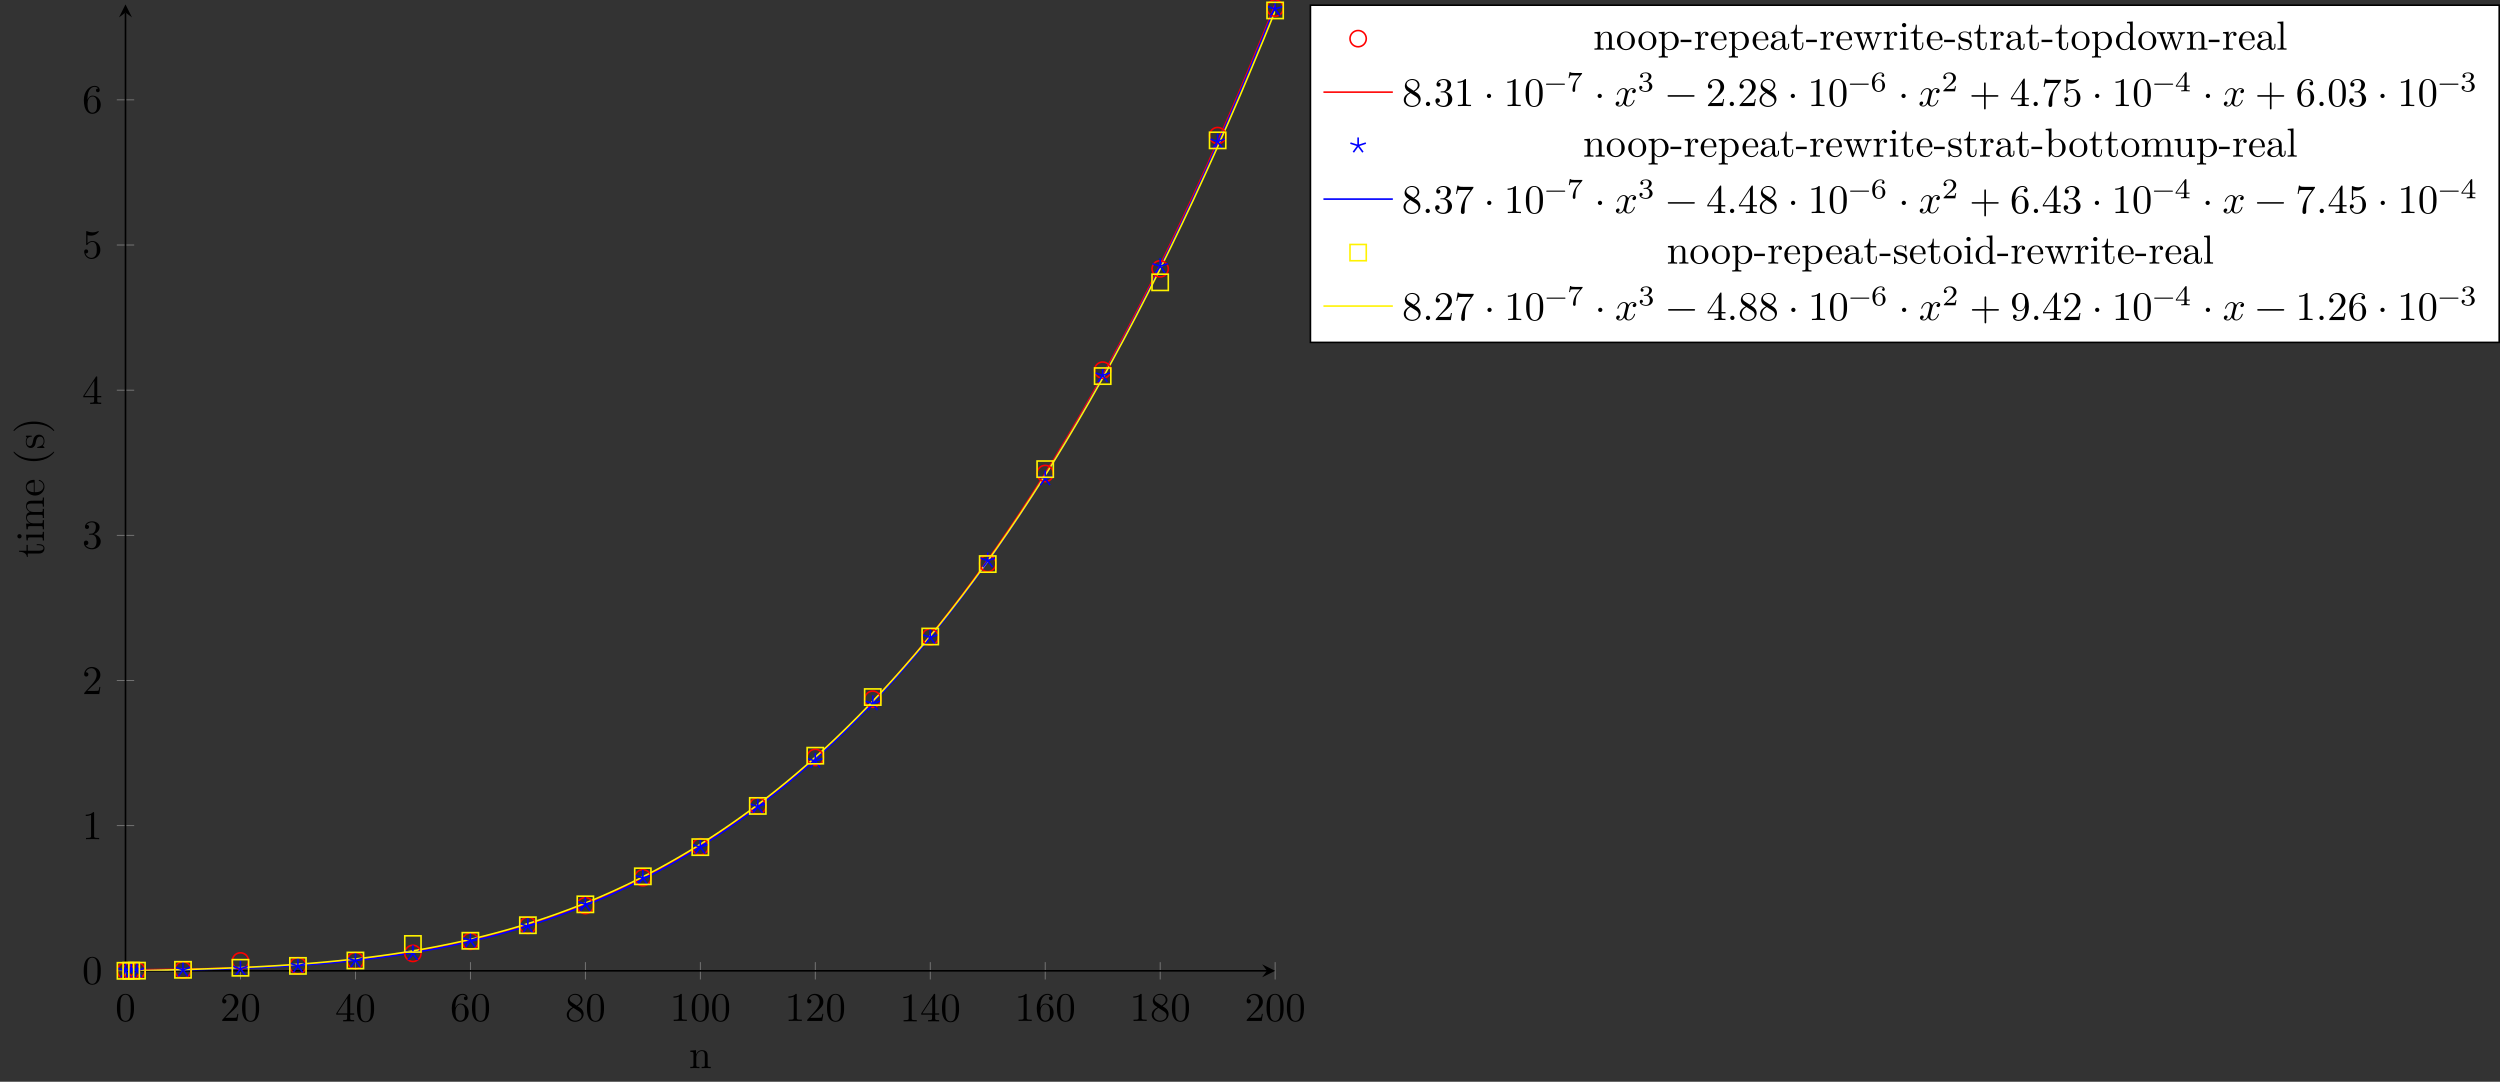 <?xml version="1.0" encoding="UTF-8"?>
<svg xmlns="http://www.w3.org/2000/svg" xmlns:xlink="http://www.w3.org/1999/xlink" width="612.577pt" height="265.051pt" viewBox="0 0 612.577 265.051" version="1.1">
<rect x="0" y="0" width="612.577" height="265.051" fill="#333333" stroke="none"/>
<defs>
<g>
<symbol overflow="visible" id="glyph0-0">
<path style="stroke:none;" d=""/>
</symbol>
<symbol overflow="visible" id="glyph0-1">
<path style="stroke:none;" d="M 4.578 -3.188 C 4.578 -3.984 4.531 -4.781 4.188 -5.516 C 3.734 -6.484 2.906 -6.641 2.5 -6.641 C 1.891 -6.641 1.172 -6.375 0.75 -5.453 C 0.438 -4.766 0.391 -3.984 0.391 -3.188 C 0.391 -2.438 0.422 -1.547 0.844 -0.781 C 1.266 0.016 2 0.219 2.484 0.219 C 3.016 0.219 3.781 0.016 4.219 -0.938 C 4.531 -1.625 4.578 -2.406 4.578 -3.188 Z M 3.766 -3.312 C 3.766 -2.562 3.766 -1.891 3.656 -1.25 C 3.5 -0.297 2.938 0 2.484 0 C 2.094 0 1.5 -0.25 1.328 -1.203 C 1.219 -1.797 1.219 -2.719 1.219 -3.312 C 1.219 -3.953 1.219 -4.609 1.297 -5.141 C 1.484 -6.328 2.234 -6.422 2.484 -6.422 C 2.812 -6.422 3.469 -6.234 3.656 -5.25 C 3.766 -4.688 3.766 -3.938 3.766 -3.312 Z M 3.766 -3.312 "/>
</symbol>
<symbol overflow="visible" id="glyph0-2">
<path style="stroke:none;" d="M 4.469 -1.734 L 4.234 -1.734 C 4.172 -1.438 4.109 -1 4 -0.844 C 3.938 -0.766 3.281 -0.766 3.062 -0.766 L 1.266 -0.766 L 2.328 -1.797 C 3.875 -3.172 4.469 -3.703 4.469 -4.703 C 4.469 -5.844 3.578 -6.641 2.359 -6.641 C 1.234 -6.641 0.5 -5.719 0.5 -4.828 C 0.5 -4.281 1 -4.281 1.031 -4.281 C 1.203 -4.281 1.547 -4.391 1.547 -4.812 C 1.547 -5.062 1.359 -5.328 1.016 -5.328 C 0.938 -5.328 0.922 -5.328 0.891 -5.312 C 1.109 -5.969 1.656 -6.328 2.234 -6.328 C 3.141 -6.328 3.562 -5.516 3.562 -4.703 C 3.562 -3.906 3.078 -3.125 2.516 -2.5 L 0.609 -0.375 C 0.5 -0.266 0.5 -0.234 0.5 0 L 4.203 0 Z M 4.469 -1.734 "/>
</symbol>
<symbol overflow="visible" id="glyph0-3">
<path style="stroke:none;" d="M 4.688 -1.641 L 4.688 -1.953 L 3.703 -1.953 L 3.703 -6.484 C 3.703 -6.688 3.703 -6.75 3.531 -6.75 C 3.453 -6.75 3.422 -6.75 3.344 -6.625 L 0.281 -1.953 L 0.281 -1.641 L 2.938 -1.641 L 2.938 -0.781 C 2.938 -0.422 2.906 -0.312 2.172 -0.312 L 1.969 -0.312 L 1.969 0 C 2.375 -0.031 2.891 -0.031 3.312 -0.031 C 3.734 -0.031 4.25 -0.031 4.672 0 L 4.672 -0.312 L 4.453 -0.312 C 3.719 -0.312 3.703 -0.422 3.703 -0.781 L 3.703 -1.641 Z M 2.984 -1.953 L 0.562 -1.953 L 2.984 -5.672 Z M 2.984 -1.953 "/>
</symbol>
<symbol overflow="visible" id="glyph0-4">
<path style="stroke:none;" d="M 4.562 -2.031 C 4.562 -3.297 3.672 -4.25 2.562 -4.25 C 1.891 -4.25 1.516 -3.75 1.312 -3.266 L 1.312 -3.516 C 1.312 -6.031 2.547 -6.391 3.062 -6.391 C 3.297 -6.391 3.719 -6.328 3.938 -5.984 C 3.781 -5.984 3.391 -5.984 3.391 -5.547 C 3.391 -5.234 3.625 -5.078 3.844 -5.078 C 4 -5.078 4.312 -5.172 4.312 -5.562 C 4.312 -6.156 3.875 -6.641 3.047 -6.641 C 1.766 -6.641 0.422 -5.359 0.422 -3.156 C 0.422 -0.484 1.578 0.219 2.5 0.219 C 3.609 0.219 4.562 -0.719 4.562 -2.031 Z M 3.656 -2.047 C 3.656 -1.562 3.656 -1.062 3.484 -0.703 C 3.188 -0.109 2.734 -0.062 2.5 -0.062 C 1.875 -0.062 1.578 -0.656 1.516 -0.812 C 1.328 -1.281 1.328 -2.078 1.328 -2.25 C 1.328 -3.031 1.656 -4.031 2.547 -4.031 C 2.719 -4.031 3.172 -4.031 3.484 -3.406 C 3.656 -3.047 3.656 -2.531 3.656 -2.047 Z M 3.656 -2.047 "/>
</symbol>
<symbol overflow="visible" id="glyph0-5">
<path style="stroke:none;" d="M 4.562 -1.672 C 4.562 -2.031 4.453 -2.484 4.062 -2.906 C 3.875 -3.109 3.719 -3.203 3.078 -3.609 C 3.797 -3.984 4.281 -4.5 4.281 -5.156 C 4.281 -6.078 3.406 -6.641 2.5 -6.641 C 1.5 -6.641 0.688 -5.906 0.688 -4.969 C 0.688 -4.797 0.703 -4.344 1.125 -3.875 C 1.234 -3.766 1.609 -3.516 1.859 -3.344 C 1.281 -3.047 0.422 -2.5 0.422 -1.5 C 0.422 -0.453 1.438 0.219 2.484 0.219 C 3.609 0.219 4.562 -0.609 4.562 -1.672 Z M 3.844 -5.156 C 3.844 -4.578 3.453 -4.109 2.859 -3.766 L 1.625 -4.562 C 1.172 -4.859 1.125 -5.188 1.125 -5.359 C 1.125 -5.969 1.781 -6.391 2.484 -6.391 C 3.203 -6.391 3.844 -5.875 3.844 -5.156 Z M 4.062 -1.312 C 4.062 -0.578 3.312 -0.062 2.5 -0.062 C 1.641 -0.062 0.922 -0.672 0.922 -1.5 C 0.922 -2.078 1.234 -2.719 2.078 -3.188 L 3.312 -2.406 C 3.594 -2.219 4.062 -1.922 4.062 -1.312 Z M 4.062 -1.312 "/>
</symbol>
<symbol overflow="visible" id="glyph0-6">
<path style="stroke:none;" d="M 4.172 0 L 4.172 -0.312 L 3.859 -0.312 C 2.953 -0.312 2.938 -0.422 2.938 -0.781 L 2.938 -6.375 C 2.938 -6.625 2.938 -6.641 2.703 -6.641 C 2.078 -6 1.203 -6 0.891 -6 L 0.891 -5.688 C 1.094 -5.688 1.672 -5.688 2.188 -5.953 L 2.188 -0.781 C 2.188 -0.422 2.156 -0.312 1.266 -0.312 L 0.953 -0.312 L 0.953 0 C 1.297 -0.031 2.156 -0.031 2.562 -0.031 C 2.953 -0.031 3.828 -0.031 4.172 0 Z M 4.172 0 "/>
</symbol>
<symbol overflow="visible" id="glyph0-7">
<path style="stroke:none;" d="M 4.562 -1.703 C 4.562 -2.516 3.922 -3.297 2.891 -3.516 C 3.703 -3.781 4.281 -4.469 4.281 -5.266 C 4.281 -6.078 3.406 -6.641 2.453 -6.641 C 1.453 -6.641 0.688 -6.047 0.688 -5.281 C 0.688 -4.953 0.906 -4.766 1.203 -4.766 C 1.5 -4.766 1.703 -4.984 1.703 -5.281 C 1.703 -5.766 1.234 -5.766 1.094 -5.766 C 1.391 -6.266 2.047 -6.391 2.406 -6.391 C 2.828 -6.391 3.375 -6.172 3.375 -5.281 C 3.375 -5.156 3.344 -4.578 3.094 -4.141 C 2.797 -3.656 2.453 -3.625 2.203 -3.625 C 2.125 -3.609 1.891 -3.594 1.812 -3.594 C 1.734 -3.578 1.672 -3.562 1.672 -3.469 C 1.672 -3.359 1.734 -3.359 1.906 -3.359 L 2.344 -3.359 C 3.156 -3.359 3.531 -2.688 3.531 -1.703 C 3.531 -0.344 2.844 -0.062 2.406 -0.062 C 1.969 -0.062 1.219 -0.234 0.875 -0.812 C 1.219 -0.766 1.531 -0.984 1.531 -1.359 C 1.531 -1.719 1.266 -1.922 0.984 -1.922 C 0.734 -1.922 0.422 -1.781 0.422 -1.344 C 0.422 -0.438 1.344 0.219 2.438 0.219 C 3.656 0.219 4.562 -0.688 4.562 -1.703 Z M 4.562 -1.703 "/>
</symbol>
<symbol overflow="visible" id="glyph0-8">
<path style="stroke:none;" d="M 4.469 -2 C 4.469 -3.188 3.656 -4.188 2.578 -4.188 C 2.109 -4.188 1.672 -4.031 1.312 -3.672 L 1.312 -5.625 C 1.516 -5.562 1.844 -5.5 2.156 -5.5 C 3.391 -5.5 4.094 -6.406 4.094 -6.531 C 4.094 -6.594 4.062 -6.641 3.984 -6.641 C 3.984 -6.641 3.953 -6.641 3.906 -6.609 C 3.703 -6.516 3.219 -6.312 2.547 -6.312 C 2.156 -6.312 1.688 -6.391 1.219 -6.594 C 1.141 -6.625 1.109 -6.625 1.109 -6.625 C 1 -6.625 1 -6.547 1 -6.391 L 1 -3.438 C 1 -3.266 1 -3.188 1.141 -3.188 C 1.219 -3.188 1.234 -3.203 1.281 -3.266 C 1.391 -3.422 1.75 -3.969 2.562 -3.969 C 3.078 -3.969 3.328 -3.516 3.406 -3.328 C 3.562 -2.953 3.594 -2.578 3.594 -2.078 C 3.594 -1.719 3.594 -1.125 3.344 -0.703 C 3.109 -0.312 2.734 -0.062 2.281 -0.062 C 1.562 -0.062 0.984 -0.594 0.812 -1.172 C 0.844 -1.172 0.875 -1.156 0.984 -1.156 C 1.312 -1.156 1.484 -1.406 1.484 -1.641 C 1.484 -1.891 1.312 -2.141 0.984 -2.141 C 0.844 -2.141 0.5 -2.062 0.5 -1.609 C 0.5 -0.75 1.188 0.219 2.297 0.219 C 3.453 0.219 4.469 -0.734 4.469 -2 Z M 4.469 -2 "/>
</symbol>
<symbol overflow="visible" id="glyph0-9">
<path style="stroke:none;" d="M 1.906 -0.531 C 1.906 -0.812 1.672 -1.062 1.391 -1.062 C 1.094 -1.062 0.859 -0.812 0.859 -0.531 C 0.859 -0.234 1.094 0 1.391 0 C 1.672 0 1.906 -0.234 1.906 -0.531 Z M 1.906 -0.531 "/>
</symbol>
<symbol overflow="visible" id="glyph0-10">
<path style="stroke:none;" d="M 1.906 -2.5 C 1.906 -2.781 1.672 -3.016 1.391 -3.016 C 1.094 -3.016 0.859 -2.781 0.859 -2.5 C 0.859 -2.203 1.094 -1.969 1.391 -1.969 C 1.672 -1.969 1.906 -2.203 1.906 -2.5 Z M 1.906 -2.5 "/>
</symbol>
<symbol overflow="visible" id="glyph0-11">
<path style="stroke:none;" d="M 5.25 -3.75 C 5.25 -4.266 4.672 -4.406 4.328 -4.406 C 3.75 -4.406 3.406 -3.875 3.281 -3.656 C 3.031 -4.312 2.5 -4.406 2.203 -4.406 C 1.172 -4.406 0.594 -3.125 0.594 -2.875 C 0.594 -2.766 0.719 -2.766 0.719 -2.766 C 0.797 -2.766 0.828 -2.797 0.844 -2.875 C 1.188 -3.938 1.844 -4.188 2.188 -4.188 C 2.375 -4.188 2.719 -4.094 2.719 -3.516 C 2.719 -3.203 2.547 -2.547 2.188 -1.141 C 2.031 -0.531 1.672 -0.109 1.234 -0.109 C 1.172 -0.109 0.953 -0.109 0.734 -0.234 C 0.984 -0.297 1.203 -0.5 1.203 -0.781 C 1.203 -1.047 0.984 -1.125 0.844 -1.125 C 0.531 -1.125 0.297 -0.875 0.297 -0.547 C 0.297 -0.094 0.781 0.109 1.219 0.109 C 1.891 0.109 2.25 -0.594 2.266 -0.641 C 2.391 -0.281 2.75 0.109 3.344 0.109 C 4.375 0.109 4.938 -1.172 4.938 -1.422 C 4.938 -1.531 4.859 -1.531 4.828 -1.531 C 4.734 -1.531 4.719 -1.484 4.688 -1.422 C 4.359 -0.344 3.688 -0.109 3.375 -0.109 C 2.984 -0.109 2.828 -0.422 2.828 -0.766 C 2.828 -0.984 2.875 -1.203 2.984 -1.641 L 3.328 -3.016 C 3.391 -3.266 3.625 -4.188 4.312 -4.188 C 4.359 -4.188 4.609 -4.188 4.812 -4.062 C 4.531 -4 4.344 -3.766 4.344 -3.516 C 4.344 -3.359 4.453 -3.172 4.719 -3.172 C 4.938 -3.172 5.25 -3.344 5.25 -3.75 Z M 5.25 -3.75 "/>
</symbol>
<symbol overflow="visible" id="glyph0-12">
<path style="stroke:none;" d="M 7.203 -2.5 C 7.203 -2.609 7.109 -2.688 7 -2.688 L 0.75 -2.688 C 0.641 -2.688 0.562 -2.609 0.562 -2.5 C 0.562 -2.375 0.641 -2.297 0.75 -2.297 L 7 -2.297 C 7.109 -2.297 7.203 -2.375 7.203 -2.5 Z M 7.203 -2.5 "/>
</symbol>
<symbol overflow="visible" id="glyph0-13">
<path style="stroke:none;" d="M 7.203 -2.5 C 7.203 -2.609 7.109 -2.688 7 -2.688 L 4.078 -2.688 L 4.078 -5.609 C 4.078 -5.719 3.984 -5.812 3.875 -5.812 C 3.766 -5.812 3.672 -5.719 3.672 -5.609 L 3.672 -2.688 L 0.75 -2.688 C 0.641 -2.688 0.562 -2.609 0.562 -2.5 C 0.562 -2.375 0.641 -2.297 0.75 -2.297 L 3.672 -2.297 L 3.672 0.625 C 3.672 0.734 3.766 0.828 3.875 0.828 C 3.984 0.828 4.078 0.734 4.078 0.625 L 4.078 -2.297 L 7 -2.297 C 7.109 -2.297 7.203 -2.375 7.203 -2.5 Z M 7.203 -2.5 "/>
</symbol>
<symbol overflow="visible" id="glyph0-14">
<path style="stroke:none;" d="M 4.828 -6.422 L 2.406 -6.422 C 1.203 -6.422 1.172 -6.547 1.141 -6.734 L 0.891 -6.734 L 0.562 -4.688 L 0.812 -4.688 C 0.844 -4.844 0.922 -5.469 1.062 -5.594 C 1.125 -5.656 1.906 -5.656 2.031 -5.656 L 4.094 -5.656 L 2.984 -4.078 C 2.078 -2.734 1.75 -1.344 1.75 -0.328 C 1.75 -0.234 1.75 0.219 2.219 0.219 C 2.672 0.219 2.672 -0.234 2.672 -0.328 L 2.672 -0.844 C 2.672 -1.391 2.703 -1.938 2.781 -2.469 C 2.828 -2.703 2.953 -3.562 3.406 -4.172 L 4.75 -6.078 C 4.828 -6.188 4.828 -6.203 4.828 -6.422 Z M 4.828 -6.422 "/>
</symbol>
<symbol overflow="visible" id="glyph0-15">
<path style="stroke:none;" d="M 4.562 -3.281 C 4.562 -5.969 3.406 -6.641 2.516 -6.641 C 1.969 -6.641 1.484 -6.453 1.062 -6.016 C 0.641 -5.562 0.422 -5.141 0.422 -4.391 C 0.422 -3.156 1.297 -2.172 2.406 -2.172 C 3.016 -2.172 3.422 -2.594 3.656 -3.172 L 3.656 -2.844 C 3.656 -0.516 2.625 -0.062 2.047 -0.062 C 1.875 -0.062 1.328 -0.078 1.062 -0.422 C 1.5 -0.422 1.578 -0.703 1.578 -0.875 C 1.578 -1.188 1.344 -1.328 1.125 -1.328 C 0.969 -1.328 0.672 -1.25 0.672 -0.859 C 0.672 -0.188 1.203 0.219 2.047 0.219 C 3.344 0.219 4.562 -1.141 4.562 -3.281 Z M 3.641 -4.203 C 3.641 -3.375 3.297 -2.406 2.422 -2.406 C 2.266 -2.406 1.797 -2.406 1.5 -3.031 C 1.312 -3.406 1.312 -3.891 1.312 -4.391 C 1.312 -4.922 1.312 -5.391 1.531 -5.766 C 1.797 -6.266 2.172 -6.391 2.516 -6.391 C 2.984 -6.391 3.312 -6.047 3.484 -5.609 C 3.594 -5.281 3.641 -4.656 3.641 -4.203 Z M 3.641 -4.203 "/>
</symbol>
<symbol overflow="visible" id="glyph1-0">
<path style="stroke:none;" d=""/>
</symbol>
<symbol overflow="visible" id="glyph1-1">
<path style="stroke:none;" d="M 5.328 0 L 5.328 -0.312 C 4.812 -0.312 4.562 -0.312 4.562 -0.609 L 4.562 -2.516 C 4.562 -3.375 4.562 -3.672 4.25 -4.031 C 4.109 -4.203 3.781 -4.406 3.203 -4.406 C 2.469 -4.406 2 -3.984 1.719 -3.359 L 1.719 -4.406 L 0.312 -4.297 L 0.312 -3.984 C 1.016 -3.984 1.094 -3.922 1.094 -3.422 L 1.094 -0.75 C 1.094 -0.312 0.984 -0.312 0.312 -0.312 L 0.312 0 L 1.453 -0.031 L 2.562 0 L 2.562 -0.312 C 1.891 -0.312 1.781 -0.312 1.781 -0.75 L 1.781 -2.594 C 1.781 -3.625 2.5 -4.188 3.125 -4.188 C 3.766 -4.188 3.875 -3.656 3.875 -3.078 L 3.875 -0.75 C 3.875 -0.312 3.766 -0.312 3.094 -0.312 L 3.094 0 L 4.219 -0.031 Z M 5.328 0 "/>
</symbol>
<symbol overflow="visible" id="glyph1-2">
<path style="stroke:none;" d="M 4.688 -2.141 C 4.688 -3.406 3.703 -4.469 2.5 -4.469 C 1.25 -4.469 0.281 -3.375 0.281 -2.141 C 0.281 -0.844 1.312 0.109 2.484 0.109 C 3.688 0.109 4.688 -0.875 4.688 -2.141 Z M 3.875 -2.219 C 3.875 -1.859 3.875 -1.312 3.656 -0.875 C 3.422 -0.422 2.984 -0.141 2.5 -0.141 C 2.062 -0.141 1.625 -0.344 1.359 -0.812 C 1.109 -1.25 1.109 -1.859 1.109 -2.219 C 1.109 -2.609 1.109 -3.141 1.344 -3.578 C 1.609 -4.031 2.078 -4.25 2.484 -4.25 C 2.922 -4.25 3.344 -4.031 3.609 -3.594 C 3.875 -3.172 3.875 -2.594 3.875 -2.219 Z M 3.875 -2.219 "/>
</symbol>
<symbol overflow="visible" id="glyph1-3">
<path style="stroke:none;" d="M 5.188 -2.156 C 5.188 -3.422 4.234 -4.406 3.109 -4.406 C 2.328 -4.406 1.906 -3.969 1.719 -3.75 L 1.719 -4.406 L 0.281 -4.297 L 0.281 -3.984 C 0.984 -3.984 1.062 -3.922 1.062 -3.484 L 1.062 1.172 C 1.062 1.625 0.953 1.625 0.281 1.625 L 0.281 1.938 L 1.391 1.906 L 2.516 1.938 L 2.516 1.625 C 1.859 1.625 1.75 1.625 1.75 1.172 L 1.75 -0.594 C 1.797 -0.422 2.219 0.109 2.969 0.109 C 4.156 0.109 5.188 -0.875 5.188 -2.156 Z M 4.359 -2.156 C 4.359 -0.953 3.672 -0.109 2.938 -0.109 C 2.531 -0.109 2.156 -0.312 1.891 -0.719 C 1.75 -0.922 1.75 -0.938 1.75 -1.141 L 1.75 -3.359 C 2.031 -3.875 2.516 -4.156 3.031 -4.156 C 3.766 -4.156 4.359 -3.281 4.359 -2.156 Z M 4.359 -2.156 "/>
</symbol>
<symbol overflow="visible" id="glyph1-4">
<path style="stroke:none;" d="M 2.75 -1.859 L 2.75 -2.438 L 0.109 -2.438 L 0.109 -1.859 Z M 2.75 -1.859 "/>
</symbol>
<symbol overflow="visible" id="glyph1-5">
<path style="stroke:none;" d="M 3.625 -3.797 C 3.625 -4.109 3.312 -4.406 2.891 -4.406 C 2.156 -4.406 1.797 -3.734 1.672 -3.312 L 1.672 -4.406 L 0.281 -4.297 L 0.281 -3.984 C 0.984 -3.984 1.062 -3.922 1.062 -3.422 L 1.062 -0.75 C 1.062 -0.312 0.953 -0.312 0.281 -0.312 L 0.281 0 L 1.422 -0.031 C 1.812 -0.031 2.281 -0.031 2.688 0 L 2.688 -0.312 L 2.469 -0.312 C 1.734 -0.312 1.719 -0.422 1.719 -0.781 L 1.719 -2.312 C 1.719 -3.297 2.141 -4.188 2.891 -4.188 C 2.953 -4.188 2.984 -4.188 3 -4.172 C 2.969 -4.172 2.766 -4.047 2.766 -3.781 C 2.766 -3.516 2.984 -3.359 3.203 -3.359 C 3.375 -3.359 3.625 -3.484 3.625 -3.797 Z M 3.625 -3.797 "/>
</symbol>
<symbol overflow="visible" id="glyph1-6">
<path style="stroke:none;" d="M 4.141 -1.188 C 4.141 -1.281 4.062 -1.312 4 -1.312 C 3.922 -1.312 3.891 -1.25 3.875 -1.172 C 3.531 -0.141 2.625 -0.141 2.531 -0.141 C 2.031 -0.141 1.641 -0.438 1.406 -0.812 C 1.109 -1.281 1.109 -1.938 1.109 -2.297 L 3.891 -2.297 C 4.109 -2.297 4.141 -2.297 4.141 -2.516 C 4.141 -3.5 3.594 -4.469 2.359 -4.469 C 1.203 -4.469 0.281 -3.438 0.281 -2.188 C 0.281 -0.859 1.328 0.109 2.469 0.109 C 3.688 0.109 4.141 -1 4.141 -1.188 Z M 3.484 -2.516 L 1.109 -2.516 C 1.172 -4 2.016 -4.25 2.359 -4.25 C 3.375 -4.25 3.484 -2.906 3.484 -2.516 Z M 3.484 -2.516 "/>
</symbol>
<symbol overflow="visible" id="glyph1-7">
<path style="stroke:none;" d="M 4.812 -0.891 L 4.812 -1.453 L 4.562 -1.453 L 4.562 -0.891 C 4.562 -0.312 4.312 -0.25 4.203 -0.25 C 3.875 -0.25 3.844 -0.703 3.844 -0.75 L 3.844 -2.734 C 3.844 -3.156 3.844 -3.547 3.484 -3.922 C 3.094 -4.312 2.594 -4.469 2.109 -4.469 C 1.297 -4.469 0.609 -4 0.609 -3.344 C 0.609 -3.047 0.812 -2.875 1.062 -2.875 C 1.344 -2.875 1.531 -3.078 1.531 -3.328 C 1.531 -3.453 1.469 -3.781 1.016 -3.781 C 1.281 -4.141 1.781 -4.25 2.094 -4.25 C 2.578 -4.25 3.156 -3.859 3.156 -2.969 L 3.156 -2.609 C 2.641 -2.578 1.938 -2.547 1.312 -2.25 C 0.562 -1.906 0.312 -1.391 0.312 -0.953 C 0.312 -0.141 1.281 0.109 1.906 0.109 C 2.578 0.109 3.031 -0.297 3.219 -0.75 C 3.266 -0.359 3.531 0.062 4 0.062 C 4.203 0.062 4.812 -0.078 4.812 -0.891 Z M 3.156 -1.391 C 3.156 -0.453 2.438 -0.109 1.984 -0.109 C 1.5 -0.109 1.094 -0.453 1.094 -0.953 C 1.094 -1.5 1.5 -2.328 3.156 -2.391 Z M 3.156 -1.391 "/>
</symbol>
<symbol overflow="visible" id="glyph1-8">
<path style="stroke:none;" d="M 3.312 -1.234 L 3.312 -1.797 L 3.062 -1.797 L 3.062 -1.25 C 3.062 -0.516 2.766 -0.141 2.391 -0.141 C 1.719 -0.141 1.719 -1.047 1.719 -1.219 L 1.719 -3.984 L 3.156 -3.984 L 3.156 -4.297 L 1.719 -4.297 L 1.719 -6.125 L 1.469 -6.125 C 1.469 -5.312 1.172 -4.25 0.188 -4.203 L 0.188 -3.984 L 1.031 -3.984 L 1.031 -1.234 C 1.031 -0.016 1.969 0.109 2.328 0.109 C 3.031 0.109 3.312 -0.594 3.312 -1.234 Z M 3.312 -1.234 "/>
</symbol>
<symbol overflow="visible" id="glyph1-9">
<path style="stroke:none;" d="M 7.016 -3.984 L 7.016 -4.297 C 6.781 -4.281 6.5 -4.266 6.281 -4.266 L 5.359 -4.297 L 5.359 -3.984 C 5.719 -3.984 5.938 -3.797 5.938 -3.516 C 5.938 -3.453 5.938 -3.422 5.875 -3.297 L 4.969 -0.75 L 3.984 -3.531 C 3.953 -3.656 3.938 -3.672 3.938 -3.719 C 3.938 -3.984 4.328 -3.984 4.531 -3.984 L 4.531 -4.297 L 3.484 -4.266 C 3.188 -4.266 2.906 -4.281 2.609 -4.297 L 2.609 -3.984 C 2.969 -3.984 3.125 -3.969 3.234 -3.844 C 3.281 -3.781 3.391 -3.484 3.453 -3.297 L 2.609 -0.875 L 1.656 -3.531 C 1.609 -3.656 1.609 -3.672 1.609 -3.719 C 1.609 -3.984 2 -3.984 2.188 -3.984 L 2.188 -4.297 L 1.109 -4.266 L 0.172 -4.297 L 0.172 -3.984 C 0.672 -3.984 0.797 -3.953 0.922 -3.641 L 2.172 -0.109 C 2.219 0.031 2.25 0.109 2.375 0.109 C 2.516 0.109 2.531 0.047 2.578 -0.094 L 3.594 -2.906 L 4.609 -0.078 C 4.641 0.031 4.672 0.109 4.812 0.109 C 4.938 0.109 4.969 0.016 5 -0.078 L 6.172 -3.344 C 6.344 -3.844 6.656 -3.984 7.016 -3.984 Z M 7.016 -3.984 "/>
</symbol>
<symbol overflow="visible" id="glyph1-10">
<path style="stroke:none;" d="M 2.469 0 L 2.469 -0.312 C 1.797 -0.312 1.766 -0.359 1.766 -0.75 L 1.766 -4.406 L 0.375 -4.297 L 0.375 -3.984 C 1.016 -3.984 1.109 -3.922 1.109 -3.438 L 1.109 -0.75 C 1.109 -0.312 1 -0.312 0.328 -0.312 L 0.328 0 L 1.422 -0.031 C 1.781 -0.031 2.125 -0.016 2.469 0 Z M 1.906 -6.016 C 1.906 -6.297 1.688 -6.547 1.391 -6.547 C 1.047 -6.547 0.844 -6.266 0.844 -6.016 C 0.844 -5.75 1.078 -5.5 1.375 -5.5 C 1.719 -5.5 1.906 -5.766 1.906 -6.016 Z M 1.906 -6.016 "/>
</symbol>
<symbol overflow="visible" id="glyph1-11">
<path style="stroke:none;" d="M 3.594 -1.281 C 3.594 -1.797 3.297 -2.109 3.172 -2.219 C 2.844 -2.547 2.453 -2.625 2.031 -2.703 C 1.469 -2.812 0.812 -2.938 0.812 -3.516 C 0.812 -3.875 1.062 -4.281 1.922 -4.281 C 3.016 -4.281 3.078 -3.375 3.094 -3.078 C 3.094 -2.984 3.203 -2.984 3.203 -2.984 C 3.344 -2.984 3.344 -3.031 3.344 -3.219 L 3.344 -4.234 C 3.344 -4.391 3.344 -4.469 3.234 -4.469 C 3.188 -4.469 3.156 -4.469 3.031 -4.344 C 3 -4.312 2.906 -4.219 2.859 -4.188 C 2.484 -4.469 2.078 -4.469 1.922 -4.469 C 0.703 -4.469 0.328 -3.797 0.328 -3.234 C 0.328 -2.891 0.484 -2.609 0.75 -2.391 C 1.078 -2.141 1.359 -2.078 2.078 -1.938 C 2.297 -1.891 3.109 -1.734 3.109 -1.016 C 3.109 -0.516 2.766 -0.109 1.984 -0.109 C 1.141 -0.109 0.781 -0.672 0.594 -1.531 C 0.562 -1.656 0.562 -1.688 0.453 -1.688 C 0.328 -1.688 0.328 -1.625 0.328 -1.453 L 0.328 -0.125 C 0.328 0.047 0.328 0.109 0.438 0.109 C 0.484 0.109 0.5 0.094 0.688 -0.094 C 0.703 -0.109 0.703 -0.125 0.891 -0.312 C 1.328 0.094 1.781 0.109 1.984 0.109 C 3.125 0.109 3.594 -0.562 3.594 -1.281 Z M 3.594 -1.281 "/>
</symbol>
<symbol overflow="visible" id="glyph1-12">
<path style="stroke:none;" d="M 5.25 0 L 5.25 -0.312 C 4.562 -0.312 4.469 -0.375 4.469 -0.875 L 4.469 -6.922 L 3.047 -6.812 L 3.047 -6.5 C 3.734 -6.5 3.812 -6.438 3.812 -5.938 L 3.812 -3.781 C 3.531 -4.141 3.094 -4.406 2.562 -4.406 C 1.391 -4.406 0.344 -3.422 0.344 -2.141 C 0.344 -0.875 1.312 0.109 2.453 0.109 C 3.094 0.109 3.531 -0.234 3.781 -0.547 L 3.781 0.109 Z M 3.781 -1.172 C 3.781 -1 3.781 -0.984 3.672 -0.812 C 3.375 -0.328 2.938 -0.109 2.5 -0.109 C 2.047 -0.109 1.688 -0.375 1.453 -0.75 C 1.203 -1.156 1.172 -1.719 1.172 -2.141 C 1.172 -2.5 1.188 -3.094 1.469 -3.547 C 1.688 -3.859 2.062 -4.188 2.609 -4.188 C 2.953 -4.188 3.375 -4.031 3.672 -3.594 C 3.781 -3.422 3.781 -3.406 3.781 -3.219 Z M 3.781 -1.172 "/>
</symbol>
<symbol overflow="visible" id="glyph1-13">
<path style="stroke:none;" d="M 2.547 0 L 2.547 -0.312 C 1.875 -0.312 1.766 -0.312 1.766 -0.75 L 1.766 -6.922 L 0.328 -6.812 L 0.328 -6.5 C 1.031 -6.5 1.109 -6.438 1.109 -5.938 L 1.109 -0.75 C 1.109 -0.312 1 -0.312 0.328 -0.312 L 0.328 0 L 1.438 -0.031 Z M 2.547 0 "/>
</symbol>
<symbol overflow="visible" id="glyph1-14">
<path style="stroke:none;" d="M 5.188 -2.156 C 5.188 -3.422 4.219 -4.406 3.078 -4.406 C 2.297 -4.406 1.875 -3.938 1.719 -3.766 L 1.719 -6.922 L 0.281 -6.812 L 0.281 -6.5 C 0.984 -6.5 1.062 -6.438 1.062 -5.938 L 1.062 0 L 1.312 0 L 1.672 -0.625 C 1.812 -0.391 2.234 0.109 2.969 0.109 C 4.156 0.109 5.188 -0.875 5.188 -2.156 Z M 4.359 -2.156 C 4.359 -1.797 4.344 -1.203 4.062 -0.75 C 3.844 -0.438 3.469 -0.109 2.938 -0.109 C 2.484 -0.109 2.125 -0.344 1.891 -0.719 C 1.75 -0.922 1.75 -0.953 1.75 -1.141 L 1.75 -3.188 C 1.75 -3.375 1.75 -3.391 1.859 -3.547 C 2.25 -4.109 2.797 -4.188 3.031 -4.188 C 3.484 -4.188 3.844 -3.922 4.078 -3.547 C 4.344 -3.141 4.359 -2.578 4.359 -2.156 Z M 4.359 -2.156 "/>
</symbol>
<symbol overflow="visible" id="glyph1-15">
<path style="stroke:none;" d="M 8.109 0 L 8.109 -0.312 C 7.594 -0.312 7.344 -0.312 7.328 -0.609 L 7.328 -2.516 C 7.328 -3.375 7.328 -3.672 7.016 -4.031 C 6.875 -4.203 6.547 -4.406 5.969 -4.406 C 5.141 -4.406 4.688 -3.812 4.531 -3.422 C 4.391 -4.297 3.656 -4.406 3.203 -4.406 C 2.469 -4.406 2 -3.984 1.719 -3.359 L 1.719 -4.406 L 0.312 -4.297 L 0.312 -3.984 C 1.016 -3.984 1.094 -3.922 1.094 -3.422 L 1.094 -0.75 C 1.094 -0.312 0.984 -0.312 0.312 -0.312 L 0.312 0 L 1.453 -0.031 L 2.562 0 L 2.562 -0.312 C 1.891 -0.312 1.781 -0.312 1.781 -0.75 L 1.781 -2.594 C 1.781 -3.625 2.5 -4.188 3.125 -4.188 C 3.766 -4.188 3.875 -3.656 3.875 -3.078 L 3.875 -0.75 C 3.875 -0.312 3.766 -0.312 3.094 -0.312 L 3.094 0 L 4.219 -0.031 L 5.328 0 L 5.328 -0.312 C 4.672 -0.312 4.562 -0.312 4.562 -0.75 L 4.562 -2.594 C 4.562 -3.625 5.266 -4.188 5.906 -4.188 C 6.531 -4.188 6.641 -3.656 6.641 -3.078 L 6.641 -0.75 C 6.641 -0.312 6.531 -0.312 5.859 -0.312 L 5.859 0 L 6.984 -0.031 Z M 8.109 0 "/>
</symbol>
<symbol overflow="visible" id="glyph1-16">
<path style="stroke:none;" d="M 5.328 0 L 5.328 -0.312 C 4.641 -0.312 4.562 -0.375 4.562 -0.875 L 4.562 -4.406 L 3.094 -4.297 L 3.094 -3.984 C 3.781 -3.984 3.875 -3.922 3.875 -3.422 L 3.875 -1.656 C 3.875 -0.781 3.391 -0.109 2.656 -0.109 C 1.828 -0.109 1.781 -0.578 1.781 -1.094 L 1.781 -4.406 L 0.312 -4.297 L 0.312 -3.984 C 1.094 -3.984 1.094 -3.953 1.094 -3.078 L 1.094 -1.578 C 1.094 -0.797 1.094 0.109 2.609 0.109 C 3.172 0.109 3.609 -0.172 3.891 -0.781 L 3.891 0.109 Z M 5.328 0 "/>
</symbol>
<symbol overflow="visible" id="glyph2-0">
<path style="stroke:none;" d=""/>
</symbol>
<symbol overflow="visible" id="glyph2-1">
<path style="stroke:none;" d="M -1.234 -3.312 L -1.797 -3.312 L -1.797 -3.062 L -1.25 -3.062 C -0.516 -3.062 -0.141 -2.766 -0.141 -2.391 C -0.141 -1.719 -1.047 -1.719 -1.219 -1.719 L -3.984 -1.719 L -3.984 -3.156 L -4.297 -3.156 L -4.297 -1.719 L -6.125 -1.719 L -6.125 -1.469 C -5.312 -1.469 -4.25 -1.172 -4.203 -0.188 L -3.984 -0.188 L -3.984 -1.031 L -1.234 -1.031 C -0.016 -1.031 0.109 -1.969 0.109 -2.328 C 0.109 -3.031 -0.594 -3.312 -1.234 -3.312 Z M -1.234 -3.312 "/>
</symbol>
<symbol overflow="visible" id="glyph2-2">
<path style="stroke:none;" d="M 0 -2.469 L -0.312 -2.469 C -0.312 -1.797 -0.359 -1.766 -0.75 -1.766 L -4.406 -1.766 L -4.297 -0.375 L -3.984 -0.375 C -3.984 -1.016 -3.922 -1.109 -3.438 -1.109 L -0.75 -1.109 C -0.312 -1.109 -0.312 -1 -0.312 -0.328 L 0 -0.328 L -0.031 -1.422 C -0.031 -1.781 -0.016 -2.125 0 -2.469 Z M -6.016 -1.906 C -6.297 -1.906 -6.547 -1.688 -6.547 -1.391 C -6.547 -1.047 -6.266 -0.844 -6.016 -0.844 C -5.75 -0.844 -5.5 -1.078 -5.5 -1.375 C -5.5 -1.719 -5.766 -1.906 -6.016 -1.906 Z M -6.016 -1.906 "/>
</symbol>
<symbol overflow="visible" id="glyph2-3">
<path style="stroke:none;" d="M 0 -8.109 L -0.312 -8.109 C -0.312 -7.594 -0.312 -7.344 -0.609 -7.328 L -2.516 -7.328 C -3.375 -7.328 -3.672 -7.328 -4.031 -7.016 C -4.203 -6.875 -4.406 -6.547 -4.406 -5.969 C -4.406 -5.141 -3.812 -4.688 -3.422 -4.531 C -4.297 -4.391 -4.406 -3.656 -4.406 -3.203 C -4.406 -2.469 -3.984 -2 -3.359 -1.719 L -4.406 -1.719 L -4.297 -0.312 L -3.984 -0.312 C -3.984 -1.016 -3.922 -1.094 -3.422 -1.094 L -0.75 -1.094 C -0.312 -1.094 -0.312 -0.984 -0.312 -0.312 L 0 -0.312 L -0.031 -1.453 L 0 -2.562 L -0.312 -2.562 C -0.312 -1.891 -0.312 -1.781 -0.75 -1.781 L -2.594 -1.781 C -3.625 -1.781 -4.188 -2.5 -4.188 -3.125 C -4.188 -3.766 -3.656 -3.875 -3.078 -3.875 L -0.75 -3.875 C -0.312 -3.875 -0.312 -3.766 -0.312 -3.094 L 0 -3.094 L -0.031 -4.219 L 0 -5.328 L -0.312 -5.328 C -0.312 -4.672 -0.312 -4.562 -0.75 -4.562 L -2.594 -4.562 C -3.625 -4.562 -4.188 -5.266 -4.188 -5.906 C -4.188 -6.531 -3.656 -6.641 -3.078 -6.641 L -0.75 -6.641 C -0.312 -6.641 -0.312 -6.531 -0.312 -5.859 L 0 -5.859 L -0.031 -6.984 Z M 0 -8.109 "/>
</symbol>
<symbol overflow="visible" id="glyph2-4">
<path style="stroke:none;" d="M -1.188 -4.141 C -1.281 -4.141 -1.312 -4.062 -1.312 -4 C -1.312 -3.922 -1.25 -3.891 -1.172 -3.875 C -0.141 -3.531 -0.141 -2.625 -0.141 -2.531 C -0.141 -2.031 -0.438 -1.641 -0.812 -1.406 C -1.281 -1.109 -1.938 -1.109 -2.297 -1.109 L -2.297 -3.891 C -2.297 -4.109 -2.297 -4.141 -2.516 -4.141 C -3.5 -4.141 -4.469 -3.594 -4.469 -2.359 C -4.469 -1.203 -3.438 -0.281 -2.188 -0.281 C -0.859 -0.281 0.109 -1.328 0.109 -2.469 C 0.109 -3.688 -1 -4.141 -1.188 -4.141 Z M -2.516 -3.484 L -2.516 -1.109 C -4 -1.172 -4.25 -2.016 -4.25 -2.359 C -4.25 -3.375 -2.906 -3.484 -2.516 -3.484 Z M -2.516 -3.484 "/>
</symbol>
<symbol overflow="visible" id="glyph2-5">
<path style="stroke:none;" d="M 2.391 -3.297 C 2.359 -3.297 2.344 -3.297 2.172 -3.125 C 0.922 -1.891 -0.969 -1.562 -2.5 -1.562 C -4.234 -1.562 -5.969 -1.938 -7.203 -3.172 C -7.328 -3.297 -7.344 -3.297 -7.375 -3.297 C -7.453 -3.297 -7.484 -3.266 -7.484 -3.203 C -7.484 -3.094 -6.797 -2.203 -5.531 -1.609 C -4.438 -1.109 -3.328 -0.984 -2.5 -0.984 C -1.719 -0.984 -0.516 -1.094 0.625 -1.641 C 1.844 -2.25 2.5 -3.094 2.5 -3.203 C 2.5 -3.266 2.469 -3.297 2.391 -3.297 Z M 2.391 -3.297 "/>
</symbol>
<symbol overflow="visible" id="glyph2-6">
<path style="stroke:none;" d="M -1.281 -3.594 C -1.797 -3.594 -2.109 -3.297 -2.219 -3.172 C -2.547 -2.844 -2.625 -2.453 -2.703 -2.031 C -2.812 -1.469 -2.938 -0.812 -3.516 -0.812 C -3.875 -0.812 -4.281 -1.062 -4.281 -1.922 C -4.281 -3.016 -3.375 -3.078 -3.078 -3.094 C -2.984 -3.094 -2.984 -3.203 -2.984 -3.203 C -2.984 -3.344 -3.031 -3.344 -3.219 -3.344 L -4.234 -3.344 C -4.391 -3.344 -4.469 -3.344 -4.469 -3.234 C -4.469 -3.188 -4.469 -3.156 -4.344 -3.031 C -4.312 -3 -4.219 -2.906 -4.188 -2.859 C -4.469 -2.484 -4.469 -2.078 -4.469 -1.922 C -4.469 -0.703 -3.797 -0.328 -3.234 -0.328 C -2.891 -0.328 -2.609 -0.484 -2.391 -0.75 C -2.141 -1.078 -2.078 -1.359 -1.938 -2.078 C -1.891 -2.297 -1.734 -3.109 -1.016 -3.109 C -0.516 -3.109 -0.109 -2.766 -0.109 -1.984 C -0.109 -1.141 -0.672 -0.781 -1.531 -0.594 C -1.656 -0.562 -1.688 -0.562 -1.688 -0.453 C -1.688 -0.328 -1.625 -0.328 -1.453 -0.328 L -0.125 -0.328 C 0.047 -0.328 0.109 -0.328 0.109 -0.438 C 0.109 -0.484 0.094 -0.5 -0.094 -0.688 C -0.109 -0.703 -0.125 -0.703 -0.312 -0.891 C 0.094 -1.328 0.109 -1.781 0.109 -1.984 C 0.109 -3.125 -0.562 -3.594 -1.281 -3.594 Z M -1.281 -3.594 "/>
</symbol>
<symbol overflow="visible" id="glyph2-7">
<path style="stroke:none;" d="M -2.5 -2.875 C -3.266 -2.875 -4.469 -2.766 -5.609 -2.219 C -6.828 -1.625 -7.484 -0.766 -7.484 -0.672 C -7.484 -0.609 -7.438 -0.562 -7.375 -0.562 C -7.344 -0.562 -7.328 -0.562 -7.141 -0.75 C -6.156 -1.734 -4.578 -2.297 -2.5 -2.297 C -0.781 -2.297 0.969 -1.938 2.219 -0.703 C 2.344 -0.562 2.359 -0.562 2.391 -0.562 C 2.453 -0.562 2.5 -0.609 2.5 -0.672 C 2.5 -0.766 1.812 -1.672 0.547 -2.25 C -0.547 -2.766 -1.656 -2.875 -2.5 -2.875 Z M -2.5 -2.875 "/>
</symbol>
<symbol overflow="visible" id="glyph3-0">
<path style="stroke:none;" d=""/>
</symbol>
<symbol overflow="visible" id="glyph3-1">
<path style="stroke:none;" d="M 5.047 -1.75 C 5.047 -1.828 4.984 -1.891 4.906 -1.891 L 0.531 -1.891 C 0.453 -1.891 0.391 -1.828 0.391 -1.75 C 0.391 -1.672 0.453 -1.609 0.531 -1.609 L 4.906 -1.609 C 4.984 -1.609 5.047 -1.672 5.047 -1.75 Z M 5.047 -1.75 "/>
</symbol>
<symbol overflow="visible" id="glyph3-2">
<path style="stroke:none;" d="M 3.812 -4.5 L 1.984 -4.5 C 1.703 -4.5 1.625 -4.5 1.375 -4.531 C 1 -4.547 0.984 -4.609 0.969 -4.719 L 0.734 -4.719 L 0.484 -3.234 L 0.719 -3.234 C 0.734 -3.328 0.812 -3.797 0.922 -3.859 C 0.984 -3.906 1.547 -3.906 1.641 -3.906 L 3.172 -3.906 L 2.438 -2.984 C 1.531 -1.781 1.453 -0.672 1.453 -0.266 C 1.453 -0.188 1.453 0.141 1.781 0.141 C 2.109 0.141 2.109 -0.172 2.109 -0.266 L 2.109 -0.547 C 2.109 -1.906 2.391 -2.516 2.688 -2.906 L 3.734 -4.219 C 3.812 -4.297 3.812 -4.312 3.812 -4.5 Z M 3.812 -4.5 "/>
</symbol>
<symbol overflow="visible" id="glyph3-3">
<path style="stroke:none;" d="M 3.594 -1.203 C 3.594 -1.75 3.141 -2.297 2.375 -2.453 C 3.109 -2.719 3.375 -3.25 3.375 -3.672 C 3.375 -4.219 2.734 -4.641 1.969 -4.641 C 1.188 -4.641 0.594 -4.266 0.594 -3.703 C 0.594 -3.469 0.75 -3.328 0.953 -3.328 C 1.172 -3.328 1.312 -3.5 1.312 -3.688 C 1.312 -3.891 1.172 -4.031 0.953 -4.047 C 1.203 -4.359 1.688 -4.438 1.938 -4.438 C 2.25 -4.438 2.703 -4.281 2.703 -3.672 C 2.703 -3.375 2.594 -3.062 2.422 -2.844 C 2.188 -2.578 1.984 -2.562 1.641 -2.547 C 1.469 -2.531 1.453 -2.531 1.422 -2.516 C 1.422 -2.516 1.344 -2.5 1.344 -2.438 C 1.344 -2.328 1.406 -2.328 1.531 -2.328 L 1.906 -2.328 C 2.453 -2.328 2.844 -1.953 2.844 -1.203 C 2.844 -0.344 2.344 -0.078 1.938 -0.078 C 1.656 -0.078 1.047 -0.156 0.75 -0.578 C 1.078 -0.594 1.156 -0.812 1.156 -0.969 C 1.156 -1.188 0.984 -1.344 0.766 -1.344 C 0.578 -1.344 0.375 -1.234 0.375 -0.938 C 0.375 -0.281 1.109 0.141 1.953 0.141 C 2.922 0.141 3.594 -0.516 3.594 -1.203 Z M 3.594 -1.203 "/>
</symbol>
<symbol overflow="visible" id="glyph3-4">
<path style="stroke:none;" d="M 3.594 -1.422 C 3.594 -2.312 2.891 -2.969 2.062 -2.969 C 1.516 -2.969 1.203 -2.594 1.047 -2.281 C 1.047 -2.859 1.094 -3.375 1.359 -3.797 C 1.594 -4.172 1.984 -4.438 2.422 -4.438 C 2.641 -4.438 2.906 -4.375 3.047 -4.188 C 2.875 -4.172 2.734 -4.062 2.734 -3.859 C 2.734 -3.688 2.844 -3.531 3.062 -3.531 C 3.266 -3.531 3.391 -3.672 3.391 -3.875 C 3.391 -4.281 3.094 -4.641 2.406 -4.641 C 1.406 -4.641 0.375 -3.719 0.375 -2.219 C 0.375 -0.406 1.234 0.141 2 0.141 C 2.844 0.141 3.594 -0.516 3.594 -1.422 Z M 2.922 -1.422 C 2.922 -1.031 2.922 -0.734 2.734 -0.469 C 2.562 -0.219 2.344 -0.078 2 -0.078 C 1.641 -0.078 1.375 -0.281 1.234 -0.594 C 1.125 -0.797 1.062 -1.156 1.062 -1.578 C 1.062 -2.25 1.469 -2.766 2.031 -2.766 C 2.359 -2.766 2.562 -2.641 2.75 -2.391 C 2.906 -2.125 2.922 -1.828 2.922 -1.422 Z M 2.922 -1.422 "/>
</symbol>
<symbol overflow="visible" id="glyph3-5">
<path style="stroke:none;" d="M 3.531 -1.266 L 3.297 -1.266 C 3.266 -1.125 3.203 -0.703 3.109 -0.641 C 3.047 -0.594 2.516 -0.594 2.422 -0.594 L 1.125 -0.594 C 1.859 -1.25 2.109 -1.438 2.531 -1.766 C 3.047 -2.172 3.531 -2.609 3.531 -3.281 C 3.531 -4.125 2.781 -4.641 1.891 -4.641 C 1.031 -4.641 0.438 -4.031 0.438 -3.391 C 0.438 -3.031 0.734 -3 0.812 -3 C 0.984 -3 1.188 -3.109 1.188 -3.359 C 1.188 -3.5 1.125 -3.734 0.766 -3.734 C 0.984 -4.234 1.453 -4.391 1.781 -4.391 C 2.484 -4.391 2.844 -3.844 2.844 -3.281 C 2.844 -2.672 2.422 -2.188 2.188 -1.938 L 0.516 -0.266 C 0.438 -0.203 0.438 -0.203 0.438 0 L 3.312 0 Z M 3.531 -1.266 "/>
</symbol>
<symbol overflow="visible" id="glyph3-6">
<path style="stroke:none;" d="M 3.688 -1.141 L 3.688 -1.391 L 2.922 -1.391 L 2.922 -4.516 C 2.922 -4.656 2.922 -4.703 2.766 -4.703 C 2.688 -4.703 2.656 -4.703 2.578 -4.609 L 0.266 -1.391 L 0.266 -1.141 L 2.328 -1.141 L 2.328 -0.578 C 2.328 -0.328 2.328 -0.25 1.766 -0.25 L 1.578 -0.25 L 1.578 0 L 2.625 -0.031 L 3.672 0 L 3.672 -0.25 L 3.484 -0.25 C 2.922 -0.25 2.922 -0.328 2.922 -0.578 L 2.922 -1.141 Z M 2.375 -1.391 L 0.531 -1.391 L 2.375 -3.953 Z M 2.375 -1.391 "/>
</symbol>
</g>
<clipPath id="clip1">
  <path d="M 30.75 1.078 L 312.445 1.078 L 312.445 237.879 L 30.75 237.879 Z M 30.75 1.078 "/>
</clipPath>
<clipPath id="clip2">
  <path d="M 321 1 L 612.578 1 L 612.578 84 L 321 84 Z M 321 1 "/>
</clipPath>
<clipPath id="clip3">
  <path d="M 320 1 L 612.578 1 L 612.578 85 L 320 85 Z M 320 1 "/>
</clipPath>
</defs>
<g id="surface1">
<path style="fill:none;stroke-width:0.199;stroke-linecap:butt;stroke-linejoin:miter;stroke:rgb(50%,50%,50%);stroke-opacity:1;stroke-miterlimit:10;" d="M 0 -2.127 L 0 2.127 M 28.168 -2.127 L 28.168 2.127 M 56.34 -2.127 L 56.34 2.127 M 84.508 -2.127 L 84.508 2.127 M 112.68 -2.127 L 112.68 2.127 M 140.848 -2.127 L 140.848 2.127 M 169.016 -2.127 L 169.016 2.127 M 197.188 -2.127 L 197.188 2.127 M 225.355 -2.127 L 225.355 2.127 M 253.527 -2.127 L 253.527 2.127 M 281.695 -2.127 L 281.695 2.127 " transform="matrix(1,0,0,-1,30.75,237.877)"/>
<path style="fill:none;stroke-width:0.199;stroke-linecap:butt;stroke-linejoin:miter;stroke:rgb(50%,50%,50%);stroke-opacity:1;stroke-miterlimit:10;" d="M -2.125 -0.002 L 2.125 -0.002 M -2.125 35.568 L 2.125 35.568 M -2.125 71.135 L 2.125 71.135 M -2.125 106.705 L 2.125 106.705 M -2.125 142.272 L 2.125 142.272 M -2.125 177.842 L 2.125 177.842 M -2.125 213.408 L 2.125 213.408 " transform="matrix(1,0,0,-1,30.75,237.877)"/>
<path style="fill:none;stroke-width:0.399;stroke-linecap:butt;stroke-linejoin:miter;stroke:rgb(0%,0%,0%);stroke-opacity:1;stroke-miterlimit:10;" d="M 0 -0.002 L 279.703 -0.002 " transform="matrix(1,0,0,-1,30.75,237.877)"/>
<path style=" stroke:none;fill-rule:nonzero;fill:rgb(0%,0%,0%);fill-opacity:1;" d="M 312.445 237.879 L 309.258 236.281 L 310.453 237.879 L 309.258 239.473 "/>
<path style="fill:none;stroke-width:0.399;stroke-linecap:butt;stroke-linejoin:miter;stroke:rgb(0%,0%,0%);stroke-opacity:1;stroke-miterlimit:10;" d="M 0 -0.002 L 0 234.807 " transform="matrix(1,0,0,-1,30.75,237.877)"/>
<path style=" stroke:none;fill-rule:nonzero;fill:rgb(0%,0%,0%);fill-opacity:1;" d="M 30.75 1.078 L 29.156 4.266 L 30.75 3.07 L 32.344 4.266 "/>
<g style="fill:rgb(0%,0%,0%);fill-opacity:1;">
  <use xlink:href="#glyph0-1" x="28.26" y="250.158"/>
</g>
<g style="fill:rgb(0%,0%,0%);fill-opacity:1;">
  <use xlink:href="#glyph0-2" x="53.938" y="250.158"/>
  <use xlink:href="#glyph0-1" x="58.919" y="250.158"/>
</g>
<g style="fill:rgb(0%,0%,0%);fill-opacity:1;">
  <use xlink:href="#glyph0-3" x="82.108" y="250.268"/>
  <use xlink:href="#glyph0-1" x="87.089" y="250.268"/>
</g>
<g style="fill:rgb(0%,0%,0%);fill-opacity:1;">
  <use xlink:href="#glyph0-4" x="110.277" y="250.158"/>
  <use xlink:href="#glyph0-1" x="115.258" y="250.158"/>
</g>
<g style="fill:rgb(0%,0%,0%);fill-opacity:1;">
  <use xlink:href="#glyph0-5" x="138.446" y="250.158"/>
  <use xlink:href="#glyph0-1" x="143.427" y="250.158"/>
</g>
<g style="fill:rgb(0%,0%,0%);fill-opacity:1;">
  <use xlink:href="#glyph0-6" x="164.125" y="250.158"/>
  <use xlink:href="#glyph0-1" x="169.106" y="250.158"/>
  <use xlink:href="#glyph0-1" x="174.088" y="250.158"/>
</g>
<g style="fill:rgb(0%,0%,0%);fill-opacity:1;">
  <use xlink:href="#glyph0-6" x="192.294" y="250.158"/>
  <use xlink:href="#glyph0-2" x="197.275" y="250.158"/>
  <use xlink:href="#glyph0-1" x="202.257" y="250.158"/>
</g>
<g style="fill:rgb(0%,0%,0%);fill-opacity:1;">
  <use xlink:href="#glyph0-6" x="220.463" y="250.268"/>
  <use xlink:href="#glyph0-3" x="225.444" y="250.268"/>
  <use xlink:href="#glyph0-1" x="230.426" y="250.268"/>
</g>
<g style="fill:rgb(0%,0%,0%);fill-opacity:1;">
  <use xlink:href="#glyph0-6" x="248.632" y="250.158"/>
  <use xlink:href="#glyph0-4" x="253.613" y="250.158"/>
  <use xlink:href="#glyph0-1" x="258.595" y="250.158"/>
</g>
<g style="fill:rgb(0%,0%,0%);fill-opacity:1;">
  <use xlink:href="#glyph0-6" x="276.801" y="250.158"/>
  <use xlink:href="#glyph0-5" x="281.782" y="250.158"/>
  <use xlink:href="#glyph0-1" x="286.764" y="250.158"/>
</g>
<g style="fill:rgb(0%,0%,0%);fill-opacity:1;">
  <use xlink:href="#glyph0-2" x="304.971" y="250.158"/>
  <use xlink:href="#glyph0-1" x="309.952" y="250.158"/>
  <use xlink:href="#glyph0-1" x="314.934" y="250.158"/>
</g>
<g style="fill:rgb(0%,0%,0%);fill-opacity:1;">
  <use xlink:href="#glyph0-1" x="20.123" y="241.085"/>
</g>
<g style="fill:rgb(0%,0%,0%);fill-opacity:1;">
  <use xlink:href="#glyph0-6" x="20.123" y="205.627"/>
</g>
<g style="fill:rgb(0%,0%,0%);fill-opacity:1;">
  <use xlink:href="#glyph0-2" x="20.123" y="170.06"/>
</g>
<g style="fill:rgb(0%,0%,0%);fill-opacity:1;">
  <use xlink:href="#glyph0-7" x="20.123" y="134.382"/>
</g>
<g style="fill:rgb(0%,0%,0%);fill-opacity:1;">
  <use xlink:href="#glyph0-3" x="20.123" y="98.979"/>
</g>
<g style="fill:rgb(0%,0%,0%);fill-opacity:1;">
  <use xlink:href="#glyph0-8" x="20.123" y="63.247"/>
</g>
<g style="fill:rgb(0%,0%,0%);fill-opacity:1;">
  <use xlink:href="#glyph0-4" x="20.123" y="27.679"/>
</g>
<g clip-path="url(#clip1)" clip-rule="nonzero">
<path style="fill:none;stroke-width:0.399;stroke-linecap:butt;stroke-linejoin:miter;stroke:rgb(100%,0%,0%);stroke-opacity:1;stroke-miterlimit:10;" d="M 0 0.213 C 0 0.213 2.055 0.24 2.844 0.248 C 3.637 0.26 4.902 0.272 5.691 0.283 C 6.48 0.295 7.746 0.311 8.535 0.322 C 9.324 0.33 10.594 0.35 11.383 0.361 C 12.172 0.373 13.438 0.393 14.227 0.408 C 15.016 0.42 16.281 0.443 17.074 0.459 C 17.863 0.475 19.129 0.502 19.918 0.522 C 20.707 0.541 21.973 0.568 22.762 0.592 C 23.555 0.611 24.82 0.65 25.609 0.674 C 26.398 0.697 27.664 0.74 28.453 0.768 C 29.242 0.795 30.512 0.842 31.301 0.873 C 32.09 0.908 33.355 0.963 34.145 0.998 C 34.934 1.033 36.199 1.096 36.992 1.139 C 37.781 1.178 39.047 1.248 39.836 1.295 C 40.625 1.342 41.891 1.424 42.68 1.475 C 43.469 1.525 44.738 1.615 45.527 1.674 C 46.316 1.732 47.582 1.83 48.371 1.897 C 49.16 1.963 50.426 2.072 51.219 2.143 C 52.008 2.217 53.273 2.338 54.062 2.416 C 54.852 2.494 56.117 2.627 56.906 2.717 C 57.699 2.803 58.965 2.947 59.754 3.041 C 60.543 3.139 61.809 3.299 62.598 3.4 C 63.387 3.506 64.656 3.678 65.445 3.791 C 66.234 3.904 67.5 4.092 68.289 4.213 C 69.078 4.334 70.344 4.537 71.137 4.67 C 71.926 4.803 73.191 5.022 73.98 5.162 C 74.77 5.303 76.035 5.541 76.824 5.693 C 77.617 5.846 78.883 6.1 79.672 6.26 C 80.461 6.424 81.727 6.697 82.516 6.869 C 83.305 7.045 84.574 7.334 85.363 7.522 C 86.152 7.709 87.418 8.018 88.207 8.217 C 88.996 8.416 90.262 8.744 91.055 8.955 C 91.844 9.166 93.109 9.514 93.898 9.74 C 94.688 9.963 95.953 10.334 96.742 10.572 C 97.535 10.811 98.801 11.201 99.59 11.451 C 100.379 11.705 101.645 12.119 102.434 12.385 C 103.223 12.65 104.492 13.088 105.281 13.369 C 106.07 13.65 107.336 14.111 108.125 14.408 C 108.914 14.701 110.18 15.19 110.973 15.498 C 111.762 15.811 113.027 16.322 113.816 16.647 C 114.605 16.975 115.871 17.51 116.66 17.854 C 117.453 18.197 118.719 18.76 119.508 19.119 C 120.297 19.479 121.562 20.068 122.352 20.447 C 123.141 20.822 124.41 21.439 125.199 21.834 C 125.988 22.229 127.254 22.877 128.043 23.287 C 128.832 23.701 130.098 24.377 130.891 24.807 C 131.68 25.236 132.945 25.939 133.734 26.389 C 134.523 26.838 135.789 27.572 136.578 28.041 C 137.367 28.51 138.637 29.275 139.426 29.764 C 140.215 30.252 141.48 31.049 142.27 31.557 C 143.059 32.065 144.324 32.893 145.117 33.42 C 145.906 33.951 147.172 34.811 147.961 35.361 C 148.75 35.908 150.016 36.807 150.805 37.377 C 151.598 37.943 152.863 38.877 153.652 39.467 C 154.441 40.057 155.707 41.022 156.496 41.635 C 157.285 42.248 158.555 43.248 159.344 43.885 C 160.133 44.522 161.398 45.557 162.188 46.217 C 162.977 46.873 164.242 47.947 165.035 48.631 C 165.824 49.311 167.09 50.42 167.879 51.127 C 168.668 51.83 169.934 52.979 170.723 53.709 C 171.516 54.44 172.781 55.627 173.57 56.381 C 174.359 57.131 175.625 58.361 176.414 59.139 C 177.203 59.916 178.473 61.182 179.262 61.986 C 180.051 62.791 181.316 64.096 182.105 64.928 C 182.895 65.756 184.16 67.104 184.953 67.959 C 185.742 68.814 187.008 70.205 187.797 71.088 C 188.586 71.967 189.852 73.4 190.641 74.311 C 191.434 75.217 192.699 76.693 193.488 77.631 C 194.277 78.564 195.543 80.088 196.332 81.049 C 197.121 82.014 198.391 83.576 199.18 84.568 C 199.969 85.561 201.234 87.17 202.023 88.189 C 202.812 89.209 204.078 90.865 204.871 91.912 C 205.66 92.963 206.926 94.666 207.715 95.744 C 208.504 96.818 209.77 98.572 210.559 99.678 C 211.352 100.783 212.617 102.584 213.406 103.721 C 214.195 104.857 215.461 106.705 216.25 107.873 C 217.039 109.037 218.309 110.936 219.098 112.135 C 219.887 113.33 221.152 115.279 221.941 116.506 C 222.73 117.736 223.996 119.732 224.789 120.994 C 225.578 122.256 226.844 124.303 227.633 125.596 C 228.422 126.889 229.688 128.99 230.477 130.315 C 231.266 131.639 232.535 133.791 233.324 135.15 C 234.113 136.51 235.379 138.713 236.168 140.107 C 236.957 141.498 238.223 143.756 239.016 145.182 C 239.805 146.607 241.07 148.92 241.859 150.381 C 242.648 151.842 243.914 154.209 244.703 155.701 C 245.496 157.197 246.762 159.619 247.551 161.15 C 248.34 162.678 249.605 165.158 250.395 166.721 C 251.184 168.287 252.453 170.822 253.242 172.424 C 254.031 174.025 255.297 176.619 256.086 178.256 C 256.875 179.893 258.141 182.545 258.934 184.217 C 259.723 185.889 260.988 188.6 261.777 190.311 C 262.566 192.022 263.832 194.791 264.621 196.537 C 265.414 198.287 266.68 201.119 267.469 202.9 C 268.258 204.686 269.523 207.58 270.312 209.4 C 271.102 211.225 272.371 214.178 273.16 216.041 C 273.949 217.9 275.215 220.92 276.004 222.818 C 276.793 224.721 278.059 227.799 278.852 229.736 C 279.641 231.678 281.695 236.799 281.695 236.799 " transform="matrix(1,0,0,-1,30.75,237.877)"/>
<path style="fill:none;stroke-width:0.399;stroke-linecap:butt;stroke-linejoin:miter;stroke:rgb(0%,0%,100%);stroke-opacity:1;stroke-miterlimit:10;" d="M 0 -0.025 C 0 -0.025 2.055 0.006 2.844 0.018 C 3.637 0.033 4.902 0.053 5.691 0.065 C 6.48 0.08 7.746 0.1 8.535 0.111 C 9.324 0.127 10.594 0.15 11.383 0.162 C 12.172 0.178 13.438 0.201 14.227 0.221 C 15.016 0.236 16.281 0.264 17.074 0.279 C 17.863 0.299 19.129 0.33 19.918 0.35 C 20.707 0.369 21.973 0.404 22.762 0.428 C 23.555 0.451 24.82 0.49 25.609 0.518 C 26.398 0.541 27.664 0.588 28.453 0.615 C 29.242 0.647 30.512 0.697 31.301 0.729 C 32.09 0.764 33.355 0.822 34.145 0.857 C 34.934 0.897 36.199 0.959 36.992 1.002 C 37.781 1.045 39.047 1.119 39.836 1.166 C 40.625 1.213 41.891 1.295 42.68 1.35 C 43.469 1.4 44.738 1.49 45.527 1.553 C 46.316 1.611 47.582 1.709 48.371 1.775 C 49.16 1.842 50.426 1.951 51.219 2.025 C 52.008 2.1 53.273 2.221 54.062 2.299 C 54.852 2.381 56.117 2.514 56.906 2.6 C 57.699 2.689 58.965 2.834 59.754 2.928 C 60.543 3.025 61.809 3.186 62.598 3.287 C 63.387 3.393 64.656 3.564 65.445 3.678 C 66.234 3.791 67.5 3.979 68.289 4.1 C 69.078 4.221 70.344 4.424 71.137 4.557 C 71.926 4.686 73.191 4.904 73.98 5.049 C 74.77 5.189 76.035 5.424 76.824 5.576 C 77.617 5.729 78.883 5.979 79.672 6.143 C 80.461 6.307 81.727 6.576 82.516 6.752 C 83.305 6.924 84.574 7.213 85.363 7.4 C 86.152 7.584 87.418 7.893 88.207 8.088 C 88.996 8.287 90.262 8.615 91.055 8.826 C 91.844 9.037 93.109 9.385 93.898 9.607 C 94.688 9.83 95.953 10.197 96.742 10.436 C 97.535 10.674 98.801 11.061 99.59 11.315 C 100.379 11.565 101.645 11.975 102.434 12.24 C 103.223 12.506 104.492 12.94 105.281 13.221 C 106.07 13.498 107.336 13.959 108.125 14.252 C 108.914 14.545 110.18 15.029 110.973 15.338 C 111.762 15.647 113.027 16.158 113.816 16.482 C 114.605 16.807 115.871 17.342 116.66 17.682 C 117.453 18.025 118.719 18.584 119.508 18.943 C 120.297 19.299 121.562 19.889 122.352 20.264 C 123.141 20.639 124.41 21.252 125.199 21.647 C 125.988 22.037 127.254 22.682 128.043 23.092 C 128.832 23.502 130.098 24.174 130.891 24.6 C 131.68 25.029 132.945 25.732 133.734 26.178 C 134.523 26.627 135.789 27.357 136.578 27.822 C 137.367 28.291 138.637 29.053 139.426 29.537 C 140.215 30.022 141.48 30.818 142.27 31.322 C 143.059 31.83 144.324 32.654 145.117 33.182 C 145.906 33.705 147.172 34.565 147.961 35.111 C 148.75 35.658 150.016 36.549 150.805 37.119 C 151.598 37.686 152.863 38.611 153.652 39.201 C 154.441 39.791 155.707 40.752 156.496 41.361 C 157.285 41.975 158.555 42.971 159.344 43.604 C 160.133 44.236 161.398 45.268 162.188 45.924 C 162.977 46.58 164.242 47.65 165.035 48.33 C 165.824 49.01 167.09 50.115 167.879 50.818 C 168.668 51.522 169.934 52.666 170.723 53.393 C 171.516 54.119 172.781 55.303 173.57 56.053 C 174.359 56.807 175.625 58.029 176.414 58.803 C 177.203 59.58 178.473 60.842 179.262 61.643 C 180.051 62.443 181.316 63.748 182.105 64.576 C 182.895 65.4 184.16 66.748 184.953 67.6 C 185.742 68.451 187.008 69.838 187.797 70.717 C 188.586 71.596 189.852 73.025 190.641 73.932 C 191.434 74.838 192.699 76.311 193.488 77.244 C 194.277 78.174 195.543 79.693 196.332 80.654 C 197.121 81.615 198.391 83.174 199.18 84.162 C 199.969 85.15 201.234 86.76 202.023 87.775 C 202.812 88.795 204.078 90.447 204.871 91.49 C 205.66 92.537 206.926 94.236 207.715 95.311 C 208.504 96.389 209.77 98.135 210.559 99.24 C 211.352 100.342 212.617 102.139 213.406 103.272 C 214.195 104.408 215.461 106.252 216.25 107.416 C 217.039 108.58 218.309 110.475 219.098 111.67 C 219.887 112.865 221.152 114.807 221.941 116.033 C 222.73 117.264 223.996 119.256 224.789 120.514 C 225.578 121.772 226.844 123.818 227.633 125.107 C 228.422 126.4 229.688 128.494 230.477 129.818 C 231.266 131.143 232.535 133.291 233.324 134.647 C 234.113 136.002 235.379 138.205 236.168 139.596 C 236.957 140.986 238.223 143.24 239.016 144.662 C 239.805 146.088 241.07 148.397 241.859 149.854 C 242.648 151.311 243.914 153.678 244.703 155.17 C 245.496 156.662 246.762 159.084 247.551 160.611 C 248.34 162.139 249.605 164.615 250.395 166.178 C 251.184 167.74 252.453 170.272 253.242 171.873 C 254.031 173.471 255.297 176.061 256.086 177.697 C 256.875 179.33 258.141 181.982 258.934 183.654 C 259.723 185.322 260.988 188.033 261.777 189.74 C 262.566 191.451 263.832 194.217 264.621 195.963 C 265.414 197.709 266.68 200.537 267.469 202.322 C 268.258 204.107 269.523 206.994 270.312 208.818 C 271.102 210.639 272.371 213.592 273.16 215.451 C 273.949 217.311 275.215 220.326 276.004 222.225 C 276.793 224.123 278.059 227.201 278.852 229.143 C 279.641 231.08 281.695 236.197 281.695 236.197 " transform="matrix(1,0,0,-1,30.75,237.877)"/>
<path style="fill:none;stroke-width:0.399;stroke-linecap:butt;stroke-linejoin:miter;stroke:rgb(100%,94.899%,0%);stroke-opacity:1;stroke-miterlimit:10;" d="M 0 -0.045 C 0 -0.045 2.055 0.002 2.844 0.022 C 3.637 0.041 4.902 0.072 5.691 0.088 C 6.48 0.107 7.746 0.139 8.535 0.158 C 9.324 0.178 10.594 0.209 11.383 0.229 C 12.172 0.252 13.438 0.283 14.227 0.307 C 15.016 0.33 16.281 0.365 17.074 0.389 C 17.863 0.412 19.129 0.451 19.918 0.479 C 20.707 0.502 21.973 0.549 22.762 0.576 C 23.555 0.604 24.82 0.654 25.609 0.686 C 26.398 0.717 27.664 0.768 28.453 0.803 C 29.242 0.838 30.512 0.897 31.301 0.936 C 32.09 0.975 33.355 1.041 34.145 1.084 C 34.934 1.127 36.199 1.201 36.992 1.248 C 37.781 1.295 39.047 1.377 39.836 1.432 C 40.625 1.482 41.891 1.572 42.68 1.631 C 43.469 1.69 44.738 1.787 45.527 1.85 C 46.316 1.916 47.582 2.022 48.371 2.092 C 49.16 2.166 50.426 2.283 51.219 2.361 C 52.008 2.436 53.273 2.564 54.062 2.65 C 54.852 2.736 56.117 2.877 56.906 2.967 C 57.699 3.061 58.965 3.213 59.754 3.311 C 60.543 3.412 61.809 3.576 62.598 3.686 C 63.387 3.795 64.656 3.975 65.445 4.092 C 66.234 4.205 67.5 4.4 68.289 4.525 C 69.078 4.65 70.344 4.861 71.137 4.998 C 71.926 5.131 73.191 5.357 73.98 5.502 C 74.77 5.647 76.035 5.889 76.824 6.045 C 77.617 6.197 78.883 6.455 79.672 6.623 C 80.461 6.787 81.727 7.064 82.516 7.24 C 83.305 7.42 84.574 7.713 85.363 7.9 C 86.152 8.088 87.418 8.4 88.207 8.604 C 88.996 8.803 90.262 9.135 91.055 9.35 C 91.844 9.561 93.109 9.912 93.898 10.139 C 94.688 10.365 95.953 10.736 96.742 10.975 C 97.535 11.213 98.801 11.607 99.59 11.861 C 100.379 12.115 101.645 12.529 102.434 12.795 C 103.223 13.065 104.492 13.502 105.281 13.783 C 106.07 14.065 107.336 14.525 108.125 14.822 C 108.914 15.115 110.18 15.604 110.973 15.912 C 111.762 16.225 113.027 16.732 113.816 17.061 C 114.605 17.385 115.871 17.924 116.66 18.264 C 117.453 18.607 118.719 19.17 119.508 19.529 C 120.297 19.885 121.562 20.475 122.352 20.85 C 123.141 21.225 124.41 21.842 125.199 22.232 C 125.988 22.627 127.254 23.272 128.043 23.682 C 128.832 24.092 130.098 24.764 130.891 25.189 C 131.68 25.619 132.945 26.318 133.734 26.768 C 134.523 27.213 135.789 27.943 136.578 28.408 C 137.367 28.873 138.637 29.635 139.426 30.119 C 140.215 30.604 141.48 31.397 142.27 31.9 C 143.059 32.408 144.324 33.232 145.117 33.756 C 145.906 34.279 147.172 35.135 147.961 35.682 C 148.75 36.225 150.016 37.115 150.805 37.682 C 151.598 38.244 152.863 39.17 153.652 39.756 C 154.441 40.342 155.707 41.299 156.496 41.908 C 157.285 42.518 158.555 43.51 159.344 44.139 C 160.133 44.772 161.398 45.799 162.188 46.451 C 162.977 47.104 164.242 48.17 165.035 48.846 C 165.824 49.522 167.09 50.623 167.879 51.322 C 168.668 52.022 169.934 53.158 170.723 53.881 C 171.516 54.604 172.781 55.783 173.57 56.529 C 174.359 57.275 175.625 58.49 176.414 59.264 C 177.203 60.033 178.473 61.291 179.262 62.088 C 180.051 62.881 181.316 64.178 182.105 64.998 C 182.895 65.822 184.16 67.158 184.953 68.006 C 185.742 68.85 187.008 70.229 187.797 71.104 C 188.586 71.975 189.852 73.397 190.641 74.295 C 191.434 75.193 192.699 76.658 193.488 77.584 C 194.277 78.51 195.543 80.018 196.332 80.971 C 197.121 81.924 198.391 83.475 199.18 84.455 C 199.969 85.439 201.234 87.033 202.023 88.045 C 202.812 89.053 204.078 90.693 204.871 91.732 C 205.66 92.768 206.926 94.455 207.715 95.522 C 208.504 96.588 209.77 98.322 210.559 99.42 C 211.352 100.514 212.617 102.295 213.406 103.42 C 214.195 104.549 215.461 106.377 216.25 107.533 C 217.039 108.689 218.309 110.564 219.098 111.752 C 219.887 112.939 221.152 114.865 221.941 116.084 C 222.73 117.299 223.996 119.275 224.789 120.525 C 225.578 121.775 226.844 123.803 227.633 125.08 C 228.422 126.361 229.688 128.44 230.477 129.752 C 231.266 131.065 232.535 133.197 233.324 134.541 C 234.113 135.885 235.379 138.068 236.168 139.447 C 236.957 140.822 238.223 143.061 239.016 144.471 C 239.805 145.881 241.07 148.174 241.859 149.619 C 242.648 151.065 243.914 153.408 244.703 154.885 C 245.496 156.365 246.762 158.764 247.551 160.279 C 248.34 161.791 249.605 164.248 250.395 165.795 C 251.184 167.346 252.453 169.857 253.242 171.44 C 254.031 173.025 255.297 175.592 256.086 177.213 C 256.875 178.834 258.141 181.459 258.934 183.115 C 259.723 184.772 260.988 187.455 261.777 189.147 C 262.566 190.842 263.832 193.584 264.621 195.315 C 265.414 197.041 266.68 199.846 267.469 201.611 C 268.258 203.381 269.523 206.244 270.312 208.049 C 271.102 209.854 272.371 212.775 273.16 214.619 C 273.949 216.463 275.215 219.447 276.004 221.33 C 276.793 223.213 278.059 226.26 278.852 228.182 C 279.641 230.1 281.695 235.17 281.695 235.17 " transform="matrix(1,0,0,-1,30.75,237.877)"/>
</g>
<path style="fill:none;stroke-width:0.399;stroke-linecap:butt;stroke-linejoin:miter;stroke:rgb(100%,0%,0%);stroke-opacity:1;stroke-miterlimit:10;" d="M 1.992 -0.002 C 1.992 1.1 1.102 1.994 0 1.994 C -1.102 1.994 -1.992 1.1 -1.992 -0.002 C -1.992 -1.1 -1.102 -1.994 0 -1.994 C 1.102 -1.994 1.992 -1.1 1.992 -0.002 Z M 1.992 -0.002 " transform="matrix(1,0,0,-1,30.75,237.877)"/>
<path style="fill:none;stroke-width:0.399;stroke-linecap:butt;stroke-linejoin:miter;stroke:rgb(100%,0%,0%);stroke-opacity:1;stroke-miterlimit:10;" d="M 3.402 -0.002 C 3.402 1.1 2.508 1.994 1.41 1.994 C 0.309 1.994 -0.586 1.1 -0.586 -0.002 C -0.586 -1.1 0.309 -1.994 1.41 -1.994 C 2.508 -1.994 3.402 -1.1 3.402 -0.002 Z M 3.402 -0.002 " transform="matrix(1,0,0,-1,30.75,237.877)"/>
<path style="fill:none;stroke-width:0.399;stroke-linecap:butt;stroke-linejoin:miter;stroke:rgb(100%,0%,0%);stroke-opacity:1;stroke-miterlimit:10;" d="M 4.809 0.037 C 4.809 1.135 3.918 2.029 2.816 2.029 C 1.715 2.029 0.824 1.135 0.824 0.037 C 0.824 -1.064 1.715 -1.955 2.816 -1.955 C 3.918 -1.955 4.809 -1.064 4.809 0.037 Z M 4.809 0.037 " transform="matrix(1,0,0,-1,30.75,237.877)"/>
<path style="fill:none;stroke-width:0.399;stroke-linecap:butt;stroke-linejoin:miter;stroke:rgb(100%,0%,0%);stroke-opacity:1;stroke-miterlimit:10;" d="M 16.078 0.213 C 16.078 1.315 15.184 2.205 14.086 2.205 C 12.984 2.205 12.094 1.315 12.094 0.213 C 12.094 -0.889 12.984 -1.779 14.086 -1.779 C 15.184 -1.779 16.078 -0.889 16.078 0.213 Z M 16.078 0.213 " transform="matrix(1,0,0,-1,30.75,237.877)"/>
<path style="fill:none;stroke-width:0.399;stroke-linecap:butt;stroke-linejoin:miter;stroke:rgb(100%,0%,0%);stroke-opacity:1;stroke-miterlimit:10;" d="M 30.16 2.42 C 30.16 3.518 29.27 4.412 28.168 4.412 C 27.07 4.412 26.176 3.518 26.176 2.42 C 26.176 1.318 27.07 0.428 28.168 0.428 C 29.27 0.428 30.16 1.318 30.16 2.42 Z M 30.16 2.42 " transform="matrix(1,0,0,-1,30.75,237.877)"/>
<path style="fill:none;stroke-width:0.399;stroke-linecap:butt;stroke-linejoin:miter;stroke:rgb(100%,0%,0%);stroke-opacity:1;stroke-miterlimit:10;" d="M 44.246 1.244 C 44.246 2.346 43.355 3.236 42.254 3.236 C 41.152 3.236 40.262 2.346 40.262 1.244 C 40.262 0.143 41.152 -0.748 42.254 -0.748 C 43.355 -0.748 44.246 0.143 44.246 1.244 Z M 44.246 1.244 " transform="matrix(1,0,0,-1,30.75,237.877)"/>
<path style="fill:none;stroke-width:0.399;stroke-linecap:butt;stroke-linejoin:miter;stroke:rgb(100%,0%,0%);stroke-opacity:1;stroke-miterlimit:10;" d="M 58.332 2.49 C 58.332 3.592 57.441 4.482 56.34 4.482 C 55.238 4.482 54.348 3.592 54.348 2.49 C 54.348 1.389 55.238 0.498 56.34 0.498 C 57.441 0.498 58.332 1.389 58.332 2.49 Z M 58.332 2.49 " transform="matrix(1,0,0,-1,30.75,237.877)"/>
<path style="fill:none;stroke-width:0.399;stroke-linecap:butt;stroke-linejoin:miter;stroke:rgb(100%,0%,0%);stroke-opacity:1;stroke-miterlimit:10;" d="M 72.418 4.268 C 72.418 5.369 71.523 6.26 70.422 6.26 C 69.324 6.26 68.43 5.369 68.43 4.268 C 68.43 3.166 69.324 2.275 70.422 2.275 C 71.523 2.275 72.418 3.166 72.418 4.268 Z M 72.418 4.268 " transform="matrix(1,0,0,-1,30.75,237.877)"/>
<path style="fill:none;stroke-width:0.399;stroke-linecap:butt;stroke-linejoin:miter;stroke:rgb(100%,0%,0%);stroke-opacity:1;stroke-miterlimit:10;" d="M 86.5 7.221 C 86.5 8.322 85.609 9.213 84.508 9.213 C 83.406 9.213 82.516 8.322 82.516 7.221 C 82.516 6.119 83.406 5.229 84.508 5.229 C 85.609 5.229 86.5 6.119 86.5 7.221 Z M 86.5 7.221 " transform="matrix(1,0,0,-1,30.75,237.877)"/>
<path style="fill:none;stroke-width:0.399;stroke-linecap:butt;stroke-linejoin:miter;stroke:rgb(100%,0%,0%);stroke-opacity:1;stroke-miterlimit:10;" d="M 100.586 11.131 C 100.586 12.232 99.695 13.127 98.594 13.127 C 97.492 13.127 96.602 12.232 96.602 11.131 C 96.602 10.033 97.492 9.139 98.594 9.139 C 99.695 9.139 100.586 10.033 100.586 11.131 Z M 100.586 11.131 " transform="matrix(1,0,0,-1,30.75,237.877)"/>
<path style="fill:none;stroke-width:0.399;stroke-linecap:butt;stroke-linejoin:miter;stroke:rgb(100%,0%,0%);stroke-opacity:1;stroke-miterlimit:10;" d="M 114.672 15.971 C 114.672 17.072 113.777 17.963 112.68 17.963 C 111.578 17.963 110.688 17.072 110.688 15.971 C 110.688 14.869 111.578 13.979 112.68 13.979 C 113.777 13.979 114.672 14.869 114.672 15.971 Z M 114.672 15.971 " transform="matrix(1,0,0,-1,30.75,237.877)"/>
<path style="fill:none;stroke-width:0.399;stroke-linecap:butt;stroke-linejoin:miter;stroke:rgb(100%,0%,0%);stroke-opacity:1;stroke-miterlimit:10;" d="M 128.754 22.799 C 128.754 23.9 127.863 24.791 126.762 24.791 C 125.664 24.791 124.77 23.9 124.77 22.799 C 124.77 21.697 125.664 20.807 126.762 20.807 C 127.863 20.807 128.754 21.697 128.754 22.799 Z M 128.754 22.799 " transform="matrix(1,0,0,-1,30.75,237.877)"/>
<path style="fill:none;stroke-width:0.399;stroke-linecap:butt;stroke-linejoin:miter;stroke:rgb(100%,0%,0%);stroke-opacity:1;stroke-miterlimit:10;" d="M 142.84 30.412 C 142.84 31.51 141.949 32.404 140.848 32.404 C 139.746 32.404 138.855 31.51 138.855 30.412 C 138.855 29.311 139.746 28.42 140.848 28.42 C 141.949 28.42 142.84 29.311 142.84 30.412 Z M 142.84 30.412 " transform="matrix(1,0,0,-1,30.75,237.877)"/>
<path style="fill:none;stroke-width:0.399;stroke-linecap:butt;stroke-linejoin:miter;stroke:rgb(100%,0%,0%);stroke-opacity:1;stroke-miterlimit:10;" d="M 156.926 40.404 C 156.926 41.506 156.031 42.397 154.934 42.397 C 153.832 42.397 152.941 41.506 152.941 40.404 C 152.941 39.307 153.832 38.412 154.934 38.412 C 156.031 38.412 156.926 39.307 156.926 40.404 Z M 156.926 40.404 " transform="matrix(1,0,0,-1,30.75,237.877)"/>
<path style="fill:none;stroke-width:0.399;stroke-linecap:butt;stroke-linejoin:miter;stroke:rgb(100%,0%,0%);stroke-opacity:1;stroke-miterlimit:10;" d="M 171.008 52.283 C 171.008 53.385 170.117 54.279 169.016 54.279 C 167.918 54.279 167.023 53.385 167.023 52.283 C 167.023 51.186 167.918 50.291 169.016 50.291 C 170.117 50.291 171.008 51.186 171.008 52.283 Z M 171.008 52.283 " transform="matrix(1,0,0,-1,30.75,237.877)"/>
<path style="fill:none;stroke-width:0.399;stroke-linecap:butt;stroke-linejoin:miter;stroke:rgb(100%,0%,0%);stroke-opacity:1;stroke-miterlimit:10;" d="M 185.094 66.549 C 185.094 67.647 184.203 68.541 183.102 68.541 C 182 68.541 181.109 67.647 181.109 66.549 C 181.109 65.447 182 64.557 183.102 64.557 C 184.203 64.557 185.094 65.447 185.094 66.549 Z M 185.094 66.549 " transform="matrix(1,0,0,-1,30.75,237.877)"/>
<path style="fill:none;stroke-width:0.399;stroke-linecap:butt;stroke-linejoin:miter;stroke:rgb(100%,0%,0%);stroke-opacity:1;stroke-miterlimit:10;" d="M 199.18 81.807 C 199.18 82.908 198.289 83.799 197.188 83.799 C 196.086 83.799 195.195 82.908 195.195 81.807 C 195.195 80.705 196.086 79.814 197.188 79.814 C 198.289 79.814 199.18 80.705 199.18 81.807 Z M 199.18 81.807 " transform="matrix(1,0,0,-1,30.75,237.877)"/>
<path style="fill:none;stroke-width:0.399;stroke-linecap:butt;stroke-linejoin:miter;stroke:rgb(100%,0%,0%);stroke-opacity:1;stroke-miterlimit:10;" d="M 213.266 99.803 C 213.266 100.904 212.371 101.795 211.27 101.795 C 210.172 101.795 209.277 100.904 209.277 99.803 C 209.277 98.705 210.172 97.811 211.27 97.811 C 212.371 97.811 213.266 98.705 213.266 99.803 Z M 213.266 99.803 " transform="matrix(1,0,0,-1,30.75,237.877)"/>
<path style="fill:none;stroke-width:0.399;stroke-linecap:butt;stroke-linejoin:miter;stroke:rgb(100%,0%,0%);stroke-opacity:1;stroke-miterlimit:10;" d="M 227.348 121.857 C 227.348 122.955 226.457 123.85 225.355 123.85 C 224.254 123.85 223.363 122.955 223.363 121.857 C 223.363 120.756 224.254 119.865 225.355 119.865 C 226.457 119.865 227.348 120.756 227.348 121.857 Z M 227.348 121.857 " transform="matrix(1,0,0,-1,30.75,237.877)"/>
<path style="fill:none;stroke-width:0.399;stroke-linecap:butt;stroke-linejoin:miter;stroke:rgb(100%,0%,0%);stroke-opacity:1;stroke-miterlimit:10;" d="M 241.434 147.182 C 241.434 148.279 240.543 149.174 239.441 149.174 C 238.34 149.174 237.449 148.279 237.449 147.182 C 237.449 146.08 238.34 145.19 239.441 145.19 C 240.543 145.19 241.434 146.08 241.434 147.182 Z M 241.434 147.182 " transform="matrix(1,0,0,-1,30.75,237.877)"/>
<path style="fill:none;stroke-width:0.399;stroke-linecap:butt;stroke-linejoin:miter;stroke:rgb(100%,0%,0%);stroke-opacity:1;stroke-miterlimit:10;" d="M 255.52 172.006 C 255.52 173.107 254.625 173.998 253.527 173.998 C 252.426 173.998 251.531 173.107 251.531 172.006 C 251.531 170.908 252.426 170.014 253.527 170.014 C 254.625 170.014 255.52 170.908 255.52 172.006 Z M 255.52 172.006 " transform="matrix(1,0,0,-1,30.75,237.877)"/>
<path style="fill:none;stroke-width:0.399;stroke-linecap:butt;stroke-linejoin:miter;stroke:rgb(100%,0%,0%);stroke-opacity:1;stroke-miterlimit:10;" d="M 269.602 204.658 C 269.602 205.76 268.711 206.65 267.609 206.65 C 266.512 206.65 265.617 205.76 265.617 204.658 C 265.617 203.557 266.512 202.666 267.609 202.666 C 268.711 202.666 269.602 203.557 269.602 204.658 Z M 269.602 204.658 " transform="matrix(1,0,0,-1,30.75,237.877)"/>
<path style="fill:none;stroke-width:0.399;stroke-linecap:butt;stroke-linejoin:miter;stroke:rgb(100%,0%,0%);stroke-opacity:1;stroke-miterlimit:10;" d="M 283.688 235.889 C 283.688 236.986 282.797 237.881 281.695 237.881 C 280.594 237.881 279.703 236.986 279.703 235.889 C 279.703 234.787 280.594 233.897 281.695 233.897 C 282.797 233.897 283.688 234.787 283.688 235.889 Z M 283.688 235.889 " transform="matrix(1,0,0,-1,30.75,237.877)"/>
<path style="fill:none;stroke-width:0.399;stroke-linecap:butt;stroke-linejoin:miter;stroke:rgb(0%,0%,100%);stroke-opacity:1;stroke-miterlimit:10;" d="M 0 -0.002 L 0 1.994 M 0 -0.002 L 1.895 0.615 M 0 -0.002 L 1.172 -1.611 M 0 -0.002 L -1.172 -1.611 M 0 -0.002 L -1.895 0.615 " transform="matrix(1,0,0,-1,30.75,237.877)"/>
<path style="fill:none;stroke-width:0.399;stroke-linecap:butt;stroke-linejoin:miter;stroke:rgb(0%,0%,100%);stroke-opacity:1;stroke-miterlimit:10;" d="M 1.41 0.037 L 1.41 2.029 M 1.41 0.037 L 3.305 0.65 M 1.41 0.037 L 2.578 -1.576 M 1.41 0.037 L 0.238 -1.576 M 1.41 0.037 L -0.488 0.65 " transform="matrix(1,0,0,-1,30.75,237.877)"/>
<path style="fill:none;stroke-width:0.399;stroke-linecap:butt;stroke-linejoin:miter;stroke:rgb(0%,0%,100%);stroke-opacity:1;stroke-miterlimit:10;" d="M 2.816 0.037 L 2.816 2.029 M 2.816 0.037 L 4.711 0.65 M 2.816 0.037 L 3.988 -1.576 M 2.816 0.037 L 1.645 -1.576 M 2.816 0.037 L 0.922 0.65 " transform="matrix(1,0,0,-1,30.75,237.877)"/>
<path style="fill:none;stroke-width:0.399;stroke-linecap:butt;stroke-linejoin:miter;stroke:rgb(0%,0%,100%);stroke-opacity:1;stroke-miterlimit:10;" d="M 14.086 0.248 L 14.086 2.24 M 14.086 0.248 L 15.98 0.865 M 14.086 0.248 L 15.258 -1.361 M 14.086 0.248 L 12.914 -1.361 M 14.086 0.248 L 12.191 0.865 " transform="matrix(1,0,0,-1,30.75,237.877)"/>
<path style="fill:none;stroke-width:0.399;stroke-linecap:butt;stroke-linejoin:miter;stroke:rgb(0%,0%,100%);stroke-opacity:1;stroke-miterlimit:10;" d="M 28.168 0.498 L 28.168 2.49 M 28.168 0.498 L 30.066 1.115 M 28.168 0.498 L 29.34 -1.115 M 28.168 0.498 L 27 -1.115 M 28.168 0.498 L 26.273 1.115 " transform="matrix(1,0,0,-1,30.75,237.877)"/>
<path style="fill:none;stroke-width:0.399;stroke-linecap:butt;stroke-linejoin:miter;stroke:rgb(0%,0%,100%);stroke-opacity:1;stroke-miterlimit:10;" d="M 42.254 1.209 L 42.254 3.201 M 42.254 1.209 L 44.148 1.826 M 42.254 1.209 L 43.426 -0.404 M 42.254 1.209 L 41.082 -0.404 M 42.254 1.209 L 40.359 1.826 " transform="matrix(1,0,0,-1,30.75,237.877)"/>
<path style="fill:none;stroke-width:0.399;stroke-linecap:butt;stroke-linejoin:miter;stroke:rgb(0%,0%,100%);stroke-opacity:1;stroke-miterlimit:10;" d="M 56.34 2.49 L 56.34 4.482 M 56.34 2.49 L 58.234 3.104 M 56.34 2.49 L 57.512 0.877 M 56.34 2.49 L 55.168 0.877 M 56.34 2.49 L 54.445 3.104 " transform="matrix(1,0,0,-1,30.75,237.877)"/>
<path style="fill:none;stroke-width:0.399;stroke-linecap:butt;stroke-linejoin:miter;stroke:rgb(0%,0%,100%);stroke-opacity:1;stroke-miterlimit:10;" d="M 70.422 4.268 L 70.422 6.26 M 70.422 4.268 L 72.32 4.885 M 70.422 4.268 L 71.594 2.654 M 70.422 4.268 L 69.254 2.654 M 70.422 4.268 L 68.527 4.885 " transform="matrix(1,0,0,-1,30.75,237.877)"/>
<path style="fill:none;stroke-width:0.399;stroke-linecap:butt;stroke-linejoin:miter;stroke:rgb(0%,0%,100%);stroke-opacity:1;stroke-miterlimit:10;" d="M 84.508 7.436 L 84.508 9.428 M 84.508 7.436 L 86.402 8.049 M 84.508 7.436 L 85.68 5.822 M 84.508 7.436 L 83.336 5.822 M 84.508 7.436 L 82.613 8.049 " transform="matrix(1,0,0,-1,30.75,237.877)"/>
<path style="fill:none;stroke-width:0.399;stroke-linecap:butt;stroke-linejoin:miter;stroke:rgb(0%,0%,100%);stroke-opacity:1;stroke-miterlimit:10;" d="M 98.594 10.92 L 98.594 12.912 M 98.594 10.92 L 100.488 11.533 M 98.594 10.92 L 99.766 9.307 M 98.594 10.92 L 97.422 9.307 M 98.594 10.92 L 96.699 11.533 " transform="matrix(1,0,0,-1,30.75,237.877)"/>
<path style="fill:none;stroke-width:0.399;stroke-linecap:butt;stroke-linejoin:miter;stroke:rgb(0%,0%,100%);stroke-opacity:1;stroke-miterlimit:10;" d="M 112.68 16.326 L 112.68 18.318 M 112.68 16.326 L 114.574 16.943 M 112.68 16.326 L 113.848 14.713 M 112.68 16.326 L 111.508 14.713 M 112.68 16.326 L 110.781 16.943 " transform="matrix(1,0,0,-1,30.75,237.877)"/>
<path style="fill:none;stroke-width:0.399;stroke-linecap:butt;stroke-linejoin:miter;stroke:rgb(0%,0%,100%);stroke-opacity:1;stroke-miterlimit:10;" d="M 126.762 22.729 L 126.762 24.721 M 126.762 22.729 L 128.656 23.342 M 126.762 22.729 L 127.934 21.115 M 126.762 22.729 L 125.59 21.115 M 126.762 22.729 L 124.867 23.342 " transform="matrix(1,0,0,-1,30.75,237.877)"/>
<path style="fill:none;stroke-width:0.399;stroke-linecap:butt;stroke-linejoin:miter;stroke:rgb(0%,0%,100%);stroke-opacity:1;stroke-miterlimit:10;" d="M 140.848 30.303 L 140.848 32.295 M 140.848 30.303 L 142.742 30.92 M 140.848 30.303 L 142.02 28.693 M 140.848 30.303 L 139.676 28.693 M 140.848 30.303 L 138.953 30.92 " transform="matrix(1,0,0,-1,30.75,237.877)"/>
<path style="fill:none;stroke-width:0.399;stroke-linecap:butt;stroke-linejoin:miter;stroke:rgb(0%,0%,100%);stroke-opacity:1;stroke-miterlimit:10;" d="M 154.934 40.264 L 154.934 42.256 M 154.934 40.264 L 156.828 40.877 M 154.934 40.264 L 156.105 38.65 M 154.934 40.264 L 153.762 38.65 M 154.934 40.264 L 153.039 40.877 " transform="matrix(1,0,0,-1,30.75,237.877)"/>
<path style="fill:none;stroke-width:0.399;stroke-linecap:butt;stroke-linejoin:miter;stroke:rgb(0%,0%,100%);stroke-opacity:1;stroke-miterlimit:10;" d="M 169.016 51.397 L 169.016 53.389 M 169.016 51.397 L 170.914 52.01 M 169.016 51.397 L 170.188 49.783 M 169.016 51.397 L 167.848 49.783 M 169.016 51.397 L 167.121 52.01 " transform="matrix(1,0,0,-1,30.75,237.877)"/>
<path style="fill:none;stroke-width:0.399;stroke-linecap:butt;stroke-linejoin:miter;stroke:rgb(0%,0%,100%);stroke-opacity:1;stroke-miterlimit:10;" d="M 183.102 65.482 L 183.102 67.475 M 183.102 65.482 L 184.996 66.096 M 183.102 65.482 L 184.273 63.869 M 183.102 65.482 L 181.93 63.869 M 183.102 65.482 L 181.207 66.096 " transform="matrix(1,0,0,-1,30.75,237.877)"/>
<path style="fill:none;stroke-width:0.399;stroke-linecap:butt;stroke-linejoin:miter;stroke:rgb(0%,0%,100%);stroke-opacity:1;stroke-miterlimit:10;" d="M 197.188 81.701 L 197.188 83.693 M 197.188 81.701 L 199.082 82.314 M 197.188 81.701 L 198.359 80.088 M 197.188 81.701 L 196.016 80.088 M 197.188 81.701 L 195.293 82.314 " transform="matrix(1,0,0,-1,30.75,237.877)"/>
<path style="fill:none;stroke-width:0.399;stroke-linecap:butt;stroke-linejoin:miter;stroke:rgb(0%,0%,100%);stroke-opacity:1;stroke-miterlimit:10;" d="M 211.27 100.514 L 211.27 102.51 M 211.27 100.514 L 213.168 101.131 M 211.27 100.514 L 212.441 98.904 M 211.27 100.514 L 210.102 98.904 M 211.27 100.514 L 209.375 101.131 " transform="matrix(1,0,0,-1,30.75,237.877)"/>
<path style="fill:none;stroke-width:0.399;stroke-linecap:butt;stroke-linejoin:miter;stroke:rgb(0%,0%,100%);stroke-opacity:1;stroke-miterlimit:10;" d="M 225.355 120.611 L 225.355 122.604 M 225.355 120.611 L 227.25 121.229 M 225.355 120.611 L 226.527 118.998 M 225.355 120.611 L 224.184 118.998 M 225.355 120.611 L 223.461 121.229 " transform="matrix(1,0,0,-1,30.75,237.877)"/>
<path style="fill:none;stroke-width:0.399;stroke-linecap:butt;stroke-linejoin:miter;stroke:rgb(0%,0%,100%);stroke-opacity:1;stroke-miterlimit:10;" d="M 239.441 145.9 L 239.441 147.893 M 239.441 145.9 L 241.336 146.518 M 239.441 145.9 L 240.613 144.287 M 239.441 145.9 L 238.27 144.287 M 239.441 145.9 L 237.547 146.518 " transform="matrix(1,0,0,-1,30.75,237.877)"/>
<path style="fill:none;stroke-width:0.399;stroke-linecap:butt;stroke-linejoin:miter;stroke:rgb(0%,0%,100%);stroke-opacity:1;stroke-miterlimit:10;" d="M 253.527 172.647 L 253.527 174.639 M 253.527 172.647 L 255.422 173.264 M 253.527 172.647 L 254.695 171.037 M 253.527 172.647 L 252.355 171.037 M 253.527 172.647 L 251.629 173.264 " transform="matrix(1,0,0,-1,30.75,237.877)"/>
<path style="fill:none;stroke-width:0.399;stroke-linecap:butt;stroke-linejoin:miter;stroke:rgb(0%,0%,100%);stroke-opacity:1;stroke-miterlimit:10;" d="M 267.609 203.201 L 267.609 205.193 M 267.609 203.201 L 269.504 203.815 M 267.609 203.201 L 268.781 201.588 M 267.609 203.201 L 266.438 201.588 M 267.609 203.201 L 265.715 203.815 " transform="matrix(1,0,0,-1,30.75,237.877)"/>
<path style="fill:none;stroke-width:0.399;stroke-linecap:butt;stroke-linejoin:miter;stroke:rgb(0%,0%,100%);stroke-opacity:1;stroke-miterlimit:10;" d="M 281.695 235.674 L 281.695 237.666 M 281.695 235.674 L 283.59 236.291 M 281.695 235.674 L 282.867 234.061 M 281.695 235.674 L 280.523 234.061 M 281.695 235.674 L 279.801 236.291 " transform="matrix(1,0,0,-1,30.75,237.877)"/>
<path style="fill:none;stroke-width:0.399;stroke-linecap:butt;stroke-linejoin:miter;stroke:rgb(100%,94.899%,0%);stroke-opacity:1;stroke-miterlimit:10;" d="M -1.992 -1.994 L 1.992 -1.994 L 1.992 1.994 L -1.992 1.994 Z M -1.992 -1.994 " transform="matrix(1,0,0,-1,30.75,237.877)"/>
<path style="fill:none;stroke-width:0.399;stroke-linecap:butt;stroke-linejoin:miter;stroke:rgb(100%,94.899%,0%);stroke-opacity:1;stroke-miterlimit:10;" d="M -0.586 -1.955 L 3.402 -1.955 L 3.402 2.029 L -0.586 2.029 Z M -0.586 -1.955 " transform="matrix(1,0,0,-1,30.75,237.877)"/>
<path style="fill:none;stroke-width:0.399;stroke-linecap:butt;stroke-linejoin:miter;stroke:rgb(100%,94.899%,0%);stroke-opacity:1;stroke-miterlimit:10;" d="M 0.824 -1.955 L 4.809 -1.955 L 4.809 2.029 L 0.824 2.029 Z M 0.824 -1.955 " transform="matrix(1,0,0,-1,30.75,237.877)"/>
<path style="fill:none;stroke-width:0.399;stroke-linecap:butt;stroke-linejoin:miter;stroke:rgb(100%,94.899%,0%);stroke-opacity:1;stroke-miterlimit:10;" d="M 12.094 -1.744 L 16.078 -1.744 L 16.078 2.24 L 12.094 2.24 Z M 12.094 -1.744 " transform="matrix(1,0,0,-1,30.75,237.877)"/>
<path style="fill:none;stroke-width:0.399;stroke-linecap:butt;stroke-linejoin:miter;stroke:rgb(100%,94.899%,0%);stroke-opacity:1;stroke-miterlimit:10;" d="M 26.176 -1.244 L 30.16 -1.244 L 30.16 2.74 L 26.176 2.74 Z M 26.176 -1.244 " transform="matrix(1,0,0,-1,30.75,237.877)"/>
<path style="fill:none;stroke-width:0.399;stroke-linecap:butt;stroke-linejoin:miter;stroke:rgb(100%,94.899%,0%);stroke-opacity:1;stroke-miterlimit:10;" d="M 40.262 -0.783 L 44.246 -0.783 L 44.246 3.201 L 40.262 3.201 Z M 40.262 -0.783 " transform="matrix(1,0,0,-1,30.75,237.877)"/>
<path style="fill:none;stroke-width:0.399;stroke-linecap:butt;stroke-linejoin:miter;stroke:rgb(100%,94.899%,0%);stroke-opacity:1;stroke-miterlimit:10;" d="M 54.348 0.533 L 58.332 0.533 L 58.332 4.518 L 54.348 4.518 Z M 54.348 0.533 " transform="matrix(1,0,0,-1,30.75,237.877)"/>
<path style="fill:none;stroke-width:0.399;stroke-linecap:butt;stroke-linejoin:miter;stroke:rgb(100%,94.899%,0%);stroke-opacity:1;stroke-miterlimit:10;" d="M 68.43 4.588 L 72.418 4.588 L 72.418 8.572 L 68.43 8.572 Z M 68.43 4.588 " transform="matrix(1,0,0,-1,30.75,237.877)"/>
<path style="fill:none;stroke-width:0.399;stroke-linecap:butt;stroke-linejoin:miter;stroke:rgb(100%,94.899%,0%);stroke-opacity:1;stroke-miterlimit:10;" d="M 82.516 5.369 L 86.5 5.369 L 86.5 9.354 L 82.516 9.354 Z M 82.516 5.369 " transform="matrix(1,0,0,-1,30.75,237.877)"/>
<path style="fill:none;stroke-width:0.399;stroke-linecap:butt;stroke-linejoin:miter;stroke:rgb(100%,94.899%,0%);stroke-opacity:1;stroke-miterlimit:10;" d="M 96.602 9.174 L 100.586 9.174 L 100.586 13.162 L 96.602 13.162 Z M 96.602 9.174 " transform="matrix(1,0,0,-1,30.75,237.877)"/>
<path style="fill:none;stroke-width:0.399;stroke-linecap:butt;stroke-linejoin:miter;stroke:rgb(100%,94.899%,0%);stroke-opacity:1;stroke-miterlimit:10;" d="M 110.688 14.299 L 114.672 14.299 L 114.672 18.283 L 110.688 18.283 Z M 110.688 14.299 " transform="matrix(1,0,0,-1,30.75,237.877)"/>
<path style="fill:none;stroke-width:0.399;stroke-linecap:butt;stroke-linejoin:miter;stroke:rgb(100%,94.899%,0%);stroke-opacity:1;stroke-miterlimit:10;" d="M 124.77 21.162 L 128.754 21.162 L 128.754 25.147 L 124.77 25.147 Z M 124.77 21.162 " transform="matrix(1,0,0,-1,30.75,237.877)"/>
<path style="fill:none;stroke-width:0.399;stroke-linecap:butt;stroke-linejoin:miter;stroke:rgb(100%,94.899%,0%);stroke-opacity:1;stroke-miterlimit:10;" d="M 138.855 28.311 L 142.84 28.311 L 142.84 32.295 L 138.855 32.295 Z M 138.855 28.311 " transform="matrix(1,0,0,-1,30.75,237.877)"/>
<path style="fill:none;stroke-width:0.399;stroke-linecap:butt;stroke-linejoin:miter;stroke:rgb(100%,94.899%,0%);stroke-opacity:1;stroke-miterlimit:10;" d="M 152.941 38.412 L 156.926 38.412 L 156.926 42.397 L 152.941 42.397 Z M 152.941 38.412 " transform="matrix(1,0,0,-1,30.75,237.877)"/>
<path style="fill:none;stroke-width:0.399;stroke-linecap:butt;stroke-linejoin:miter;stroke:rgb(100%,94.899%,0%);stroke-opacity:1;stroke-miterlimit:10;" d="M 167.023 50.721 L 171.008 50.721 L 171.008 54.705 L 167.023 54.705 Z M 167.023 50.721 " transform="matrix(1,0,0,-1,30.75,237.877)"/>
<path style="fill:none;stroke-width:0.399;stroke-linecap:butt;stroke-linejoin:miter;stroke:rgb(100%,94.899%,0%);stroke-opacity:1;stroke-miterlimit:10;" d="M 181.109 65.088 L 185.094 65.088 L 185.094 69.072 L 181.109 69.072 Z M 181.109 65.088 " transform="matrix(1,0,0,-1,30.75,237.877)"/>
<path style="fill:none;stroke-width:0.399;stroke-linecap:butt;stroke-linejoin:miter;stroke:rgb(100%,94.899%,0%);stroke-opacity:1;stroke-miterlimit:10;" d="M 195.195 79.92 L 199.18 79.92 L 199.18 83.904 L 195.195 83.904 Z M 195.195 79.92 " transform="matrix(1,0,0,-1,30.75,237.877)"/>
<path style="fill:none;stroke-width:0.399;stroke-linecap:butt;stroke-linejoin:miter;stroke:rgb(100%,94.899%,0%);stroke-opacity:1;stroke-miterlimit:10;" d="M 209.277 97.67 L 213.266 97.67 L 213.266 101.654 L 209.277 101.654 Z M 209.277 97.67 " transform="matrix(1,0,0,-1,30.75,237.877)"/>
<path style="fill:none;stroke-width:0.399;stroke-linecap:butt;stroke-linejoin:miter;stroke:rgb(100%,94.899%,0%);stroke-opacity:1;stroke-miterlimit:10;" d="M 223.363 120.932 L 227.348 120.932 L 227.348 124.916 L 223.363 124.916 Z M 223.363 120.932 " transform="matrix(1,0,0,-1,30.75,237.877)"/>
<path style="fill:none;stroke-width:0.399;stroke-linecap:butt;stroke-linejoin:miter;stroke:rgb(100%,94.899%,0%);stroke-opacity:1;stroke-miterlimit:10;" d="M 237.449 143.729 L 241.434 143.729 L 241.434 147.717 L 237.449 147.717 Z M 237.449 143.729 " transform="matrix(1,0,0,-1,30.75,237.877)"/>
<path style="fill:none;stroke-width:0.399;stroke-linecap:butt;stroke-linejoin:miter;stroke:rgb(100%,94.899%,0%);stroke-opacity:1;stroke-miterlimit:10;" d="M 251.531 166.705 L 255.52 166.705 L 255.52 170.693 L 251.531 170.693 Z M 251.531 166.705 " transform="matrix(1,0,0,-1,30.75,237.877)"/>
<path style="fill:none;stroke-width:0.399;stroke-linecap:butt;stroke-linejoin:miter;stroke:rgb(100%,94.899%,0%);stroke-opacity:1;stroke-miterlimit:10;" d="M 265.617 201.494 L 269.602 201.494 L 269.602 205.479 L 265.617 205.479 Z M 265.617 201.494 " transform="matrix(1,0,0,-1,30.75,237.877)"/>
<path style="fill:none;stroke-width:0.399;stroke-linecap:butt;stroke-linejoin:miter;stroke:rgb(100%,94.899%,0%);stroke-opacity:1;stroke-miterlimit:10;" d="M 279.703 233.326 L 283.688 233.326 L 283.688 237.311 L 279.703 237.311 Z M 279.703 233.326 " transform="matrix(1,0,0,-1,30.75,237.877)"/>
<g style="fill:rgb(0%,0%,0%);fill-opacity:1;">
  <use xlink:href="#glyph1-1" x="168.827" y="261.73"/>
</g>
<g style="fill:rgb(0%,0%,0%);fill-opacity:1;">
  <use xlink:href="#glyph2-1" x="10.793" y="136.659"/>
  <use xlink:href="#glyph2-2" x="10.793" y="132.784"/>
  <use xlink:href="#glyph2-3" x="10.793" y="130.014"/>
  <use xlink:href="#glyph2-4" x="10.793" y="121.715"/>
</g>
<g style="fill:rgb(0%,0%,0%);fill-opacity:1;">
  <use xlink:href="#glyph2-5" x="10.793" y="113.974"/>
  <use xlink:href="#glyph2-6" x="10.793" y="110.099"/>
  <use xlink:href="#glyph2-7" x="10.793" y="106.173"/>
</g>
<g clip-path="url(#clip2)" clip-rule="nonzero">
<path style=" stroke:none;fill-rule:nonzero;fill:rgb(100%,100%,100%);fill-opacity:1;" d="M 321.094 83.898 L 612.383 83.898 L 612.383 1.277 L 321.094 1.277 Z M 321.094 83.898 "/>
</g>
<g clip-path="url(#clip3)" clip-rule="nonzero">
<path style="fill:none;stroke-width:0.399;stroke-linecap:butt;stroke-linejoin:miter;stroke:rgb(0%,0%,0%);stroke-opacity:1;stroke-miterlimit:10;" d="M 290.344 153.979 L 581.633 153.979 L 581.633 236.6 L 290.344 236.6 Z M 290.344 153.979 " transform="matrix(1,0,0,-1,30.75,237.877)"/>
</g>
<path style="fill:none;stroke-width:0.399;stroke-linecap:butt;stroke-linejoin:miter;stroke:rgb(100%,0%,0%);stroke-opacity:1;stroke-miterlimit:10;" d="M 10.497 0 C 10.497 1.102 9.603 1.992 8.505 1.992 C 7.404 1.992 6.513 1.102 6.513 0 C 6.513 -1.101 7.404 -1.992 8.505 -1.992 C 9.603 -1.992 10.497 -1.101 10.497 0 Z M 10.497 0 " transform="matrix(1,0,0,-1,324.28,9.469)"/>
<g style="fill:rgb(0%,0%,0%);fill-opacity:1;">
  <use xlink:href="#glyph1-1" x="390.377" y="12.179"/>
  <use xlink:href="#glyph1-2" x="395.916" y="12.179"/>
</g>
<g style="fill:rgb(0%,0%,0%);fill-opacity:1;">
  <use xlink:href="#glyph1-2" x="401.177" y="12.179"/>
  <use xlink:href="#glyph1-3" x="406.158" y="12.179"/>
  <use xlink:href="#glyph1-4" x="411.697" y="12.179"/>
  <use xlink:href="#glyph1-5" x="415.015" y="12.179"/>
  <use xlink:href="#glyph1-6" x="418.92" y="12.179"/>
  <use xlink:href="#glyph1-3" x="423.343" y="12.179"/>
</g>
<g style="fill:rgb(0%,0%,0%);fill-opacity:1;">
  <use xlink:href="#glyph1-6" x="429.162" y="12.179"/>
  <use xlink:href="#glyph1-7" x="433.585" y="12.179"/>
  <use xlink:href="#glyph1-8" x="438.566" y="12.179"/>
  <use xlink:href="#glyph1-4" x="442.442" y="12.179"/>
  <use xlink:href="#glyph1-5" x="445.759" y="12.179"/>
  <use xlink:href="#glyph1-6" x="449.665" y="12.179"/>
  <use xlink:href="#glyph1-9" x="454.088" y="12.179"/>
  <use xlink:href="#glyph1-5" x="461.281" y="12.179"/>
  <use xlink:href="#glyph1-10" x="465.186" y="12.179"/>
  <use xlink:href="#glyph1-8" x="467.956" y="12.179"/>
  <use xlink:href="#glyph1-6" x="471.832" y="12.179"/>
  <use xlink:href="#glyph1-4" x="476.255" y="12.179"/>
  <use xlink:href="#glyph1-11" x="479.573" y="12.179"/>
  <use xlink:href="#glyph1-8" x="483.498" y="12.179"/>
  <use xlink:href="#glyph1-5" x="487.373" y="12.179"/>
  <use xlink:href="#glyph1-7" x="491.279" y="12.179"/>
  <use xlink:href="#glyph1-8" x="496.26" y="12.179"/>
  <use xlink:href="#glyph1-4" x="500.135" y="12.179"/>
  <use xlink:href="#glyph1-8" x="503.453" y="12.179"/>
  <use xlink:href="#glyph1-2" x="507.328" y="12.179"/>
  <use xlink:href="#glyph1-3" x="512.31" y="12.179"/>
</g>
<g style="fill:rgb(0%,0%,0%);fill-opacity:1;">
  <use xlink:href="#glyph1-12" x="518.128" y="12.179"/>
  <use xlink:href="#glyph1-2" x="523.667" y="12.179"/>
</g>
<g style="fill:rgb(0%,0%,0%);fill-opacity:1;">
  <use xlink:href="#glyph1-9" x="528.37" y="12.179"/>
  <use xlink:href="#glyph1-1" x="535.563" y="12.179"/>
  <use xlink:href="#glyph1-4" x="541.102" y="12.179"/>
  <use xlink:href="#glyph1-5" x="544.419" y="12.179"/>
  <use xlink:href="#glyph1-6" x="548.325" y="12.179"/>
  <use xlink:href="#glyph1-7" x="552.748" y="12.179"/>
  <use xlink:href="#glyph1-13" x="557.729" y="12.179"/>
</g>
<path style="fill:none;stroke-width:0.399;stroke-linecap:butt;stroke-linejoin:miter;stroke:rgb(100%,0%,0%);stroke-opacity:1;stroke-miterlimit:10;" d="M 0.001 0.001 C 0.001 0.001 6.146 0.001 8.505 0.001 C 10.865 0.001 17.009 0.001 17.009 0.001 " transform="matrix(1,0,0,-1,324.28,22.575)"/>
<g style="fill:rgb(0%,0%,0%);fill-opacity:1;">
  <use xlink:href="#glyph0-5" x="343.545" y="25.997"/>
  <use xlink:href="#glyph0-9" x="348.526" y="25.997"/>
  <use xlink:href="#glyph0-7" x="351.296" y="25.997"/>
  <use xlink:href="#glyph0-6" x="356.277" y="25.997"/>
</g>
<g style="fill:rgb(0%,0%,0%);fill-opacity:1;">
  <use xlink:href="#glyph0-10" x="363.47" y="25.997"/>
</g>
<g style="fill:rgb(0%,0%,0%);fill-opacity:1;">
  <use xlink:href="#glyph0-6" x="368.452" y="25.997"/>
  <use xlink:href="#glyph0-1" x="373.433" y="25.997"/>
</g>
<g style="fill:rgb(0%,0%,0%);fill-opacity:1;">
  <use xlink:href="#glyph3-1" x="378.418" y="22.381"/>
  <use xlink:href="#glyph3-2" x="383.853" y="22.381"/>
</g>
<g style="fill:rgb(0%,0%,0%);fill-opacity:1;">
  <use xlink:href="#glyph0-10" x="390.6" y="25.997"/>
</g>
<g style="fill:rgb(0%,0%,0%);fill-opacity:1;">
  <use xlink:href="#glyph0-11" x="395.581" y="25.997"/>
</g>
<g style="fill:rgb(0%,0%,0%);fill-opacity:1;">
  <use xlink:href="#glyph3-3" x="401.283" y="22.381"/>
</g>
<g style="fill:rgb(0%,0%,0%);fill-opacity:1;">
  <use xlink:href="#glyph0-12" x="408.03" y="25.997"/>
</g>
<g style="fill:rgb(0%,0%,0%);fill-opacity:1;">
  <use xlink:href="#glyph0-2" x="417.993" y="25.997"/>
  <use xlink:href="#glyph0-9" x="422.974" y="25.997"/>
  <use xlink:href="#glyph0-2" x="425.744" y="25.997"/>
  <use xlink:href="#glyph0-5" x="430.725" y="25.997"/>
</g>
<g style="fill:rgb(0%,0%,0%);fill-opacity:1;">
  <use xlink:href="#glyph0-10" x="437.918" y="25.997"/>
</g>
<g style="fill:rgb(0%,0%,0%);fill-opacity:1;">
  <use xlink:href="#glyph0-6" x="442.899" y="25.997"/>
  <use xlink:href="#glyph0-1" x="447.881" y="25.997"/>
</g>
<g style="fill:rgb(0%,0%,0%);fill-opacity:1;">
  <use xlink:href="#glyph3-1" x="452.868" y="22.381"/>
  <use xlink:href="#glyph3-4" x="458.303" y="22.381"/>
</g>
<g style="fill:rgb(0%,0%,0%);fill-opacity:1;">
  <use xlink:href="#glyph0-10" x="465.05" y="25.997"/>
</g>
<g style="fill:rgb(0%,0%,0%);fill-opacity:1;">
  <use xlink:href="#glyph0-11" x="470.031" y="25.997"/>
</g>
<g style="fill:rgb(0%,0%,0%);fill-opacity:1;">
  <use xlink:href="#glyph3-5" x="475.732" y="22.381"/>
</g>
<g style="fill:rgb(0%,0%,0%);fill-opacity:1;">
  <use xlink:href="#glyph0-13" x="482.479" y="25.997"/>
</g>
<g style="fill:rgb(0%,0%,0%);fill-opacity:1;">
  <use xlink:href="#glyph0-3" x="492.442" y="25.997"/>
  <use xlink:href="#glyph0-9" x="497.423" y="25.997"/>
  <use xlink:href="#glyph0-14" x="500.193" y="25.997"/>
</g>
<g style="fill:rgb(0%,0%,0%);fill-opacity:1;">
  <use xlink:href="#glyph0-8" x="505.303" y="25.997"/>
</g>
<g style="fill:rgb(0%,0%,0%);fill-opacity:1;">
  <use xlink:href="#glyph0-10" x="512.496" y="25.997"/>
</g>
<g style="fill:rgb(0%,0%,0%);fill-opacity:1;">
  <use xlink:href="#glyph0-6" x="517.478" y="25.997"/>
  <use xlink:href="#glyph0-1" x="522.459" y="25.997"/>
</g>
<g style="fill:rgb(0%,0%,0%);fill-opacity:1;">
  <use xlink:href="#glyph3-1" x="527.447" y="22.381"/>
  <use xlink:href="#glyph3-6" x="532.882" y="22.381"/>
</g>
<g style="fill:rgb(0%,0%,0%);fill-opacity:1;">
  <use xlink:href="#glyph0-10" x="539.629" y="25.997"/>
</g>
<g style="fill:rgb(0%,0%,0%);fill-opacity:1;">
  <use xlink:href="#glyph0-11" x="544.61" y="25.997"/>
</g>
<g style="fill:rgb(0%,0%,0%);fill-opacity:1;">
  <use xlink:href="#glyph0-13" x="552.521" y="25.997"/>
</g>
<g style="fill:rgb(0%,0%,0%);fill-opacity:1;">
  <use xlink:href="#glyph0-4" x="562.483" y="25.997"/>
  <use xlink:href="#glyph0-9" x="567.465" y="25.997"/>
  <use xlink:href="#glyph0-1" x="570.234" y="25.997"/>
  <use xlink:href="#glyph0-7" x="575.216" y="25.997"/>
</g>
<g style="fill:rgb(0%,0%,0%);fill-opacity:1;">
  <use xlink:href="#glyph0-10" x="582.409" y="25.997"/>
</g>
<g style="fill:rgb(0%,0%,0%);fill-opacity:1;">
  <use xlink:href="#glyph0-6" x="587.4" y="25.997"/>
  <use xlink:href="#glyph0-1" x="592.381" y="25.997"/>
</g>
<g style="fill:rgb(0%,0%,0%);fill-opacity:1;">
  <use xlink:href="#glyph3-1" x="597.363" y="22.381"/>
  <use xlink:href="#glyph3-3" x="602.798" y="22.381"/>
</g>
<path style="fill:none;stroke-width:0.399;stroke-linecap:butt;stroke-linejoin:miter;stroke:rgb(0%,0%,100%);stroke-opacity:1;stroke-miterlimit:10;" d="M 8.505 0.001 L 8.505 1.994 M 8.505 0.001 L 10.4 0.615 M 8.505 0.001 L 9.677 -1.612 M 8.505 0.001 L 7.333 -1.612 M 8.505 0.001 L 6.611 0.615 " transform="matrix(1,0,0,-1,324.28,35.681)"/>
<g style="fill:rgb(0%,0%,0%);fill-opacity:1;">
  <use xlink:href="#glyph1-1" x="387.887" y="38.391"/>
  <use xlink:href="#glyph1-2" x="393.426" y="38.391"/>
</g>
<g style="fill:rgb(0%,0%,0%);fill-opacity:1;">
  <use xlink:href="#glyph1-2" x="398.687" y="38.391"/>
  <use xlink:href="#glyph1-3" x="403.668" y="38.391"/>
  <use xlink:href="#glyph1-4" x="409.207" y="38.391"/>
  <use xlink:href="#glyph1-5" x="412.525" y="38.391"/>
  <use xlink:href="#glyph1-6" x="416.43" y="38.391"/>
  <use xlink:href="#glyph1-3" x="420.853" y="38.391"/>
</g>
<g style="fill:rgb(0%,0%,0%);fill-opacity:1;">
  <use xlink:href="#glyph1-6" x="426.672" y="38.391"/>
  <use xlink:href="#glyph1-7" x="431.095" y="38.391"/>
  <use xlink:href="#glyph1-8" x="436.076" y="38.391"/>
  <use xlink:href="#glyph1-4" x="439.952" y="38.391"/>
  <use xlink:href="#glyph1-5" x="443.269" y="38.391"/>
  <use xlink:href="#glyph1-6" x="447.175" y="38.391"/>
  <use xlink:href="#glyph1-9" x="451.598" y="38.391"/>
  <use xlink:href="#glyph1-5" x="458.791" y="38.391"/>
  <use xlink:href="#glyph1-10" x="462.696" y="38.391"/>
  <use xlink:href="#glyph1-8" x="465.466" y="38.391"/>
  <use xlink:href="#glyph1-6" x="469.342" y="38.391"/>
  <use xlink:href="#glyph1-4" x="473.765" y="38.391"/>
  <use xlink:href="#glyph1-11" x="477.083" y="38.391"/>
  <use xlink:href="#glyph1-8" x="481.008" y="38.391"/>
  <use xlink:href="#glyph1-5" x="484.883" y="38.391"/>
  <use xlink:href="#glyph1-7" x="488.789" y="38.391"/>
  <use xlink:href="#glyph1-8" x="493.77" y="38.391"/>
  <use xlink:href="#glyph1-4" x="497.645" y="38.391"/>
  <use xlink:href="#glyph1-14" x="500.963" y="38.391"/>
</g>
<g style="fill:rgb(0%,0%,0%);fill-opacity:1;">
  <use xlink:href="#glyph1-2" x="506.781" y="38.391"/>
  <use xlink:href="#glyph1-8" x="511.762" y="38.391"/>
  <use xlink:href="#glyph1-8" x="515.638" y="38.391"/>
  <use xlink:href="#glyph1-2" x="519.513" y="38.391"/>
  <use xlink:href="#glyph1-15" x="524.495" y="38.391"/>
</g>
<g style="fill:rgb(0%,0%,0%);fill-opacity:1;">
  <use xlink:href="#glyph1-16" x="532.515" y="38.391"/>
  <use xlink:href="#glyph1-3" x="538.054" y="38.391"/>
  <use xlink:href="#glyph1-4" x="543.593" y="38.391"/>
  <use xlink:href="#glyph1-5" x="546.911" y="38.391"/>
  <use xlink:href="#glyph1-6" x="550.816" y="38.391"/>
  <use xlink:href="#glyph1-7" x="555.239" y="38.391"/>
  <use xlink:href="#glyph1-13" x="560.221" y="38.391"/>
</g>
<path style="fill:none;stroke-width:0.399;stroke-linecap:butt;stroke-linejoin:miter;stroke:rgb(0%,0%,100%);stroke-opacity:1;stroke-miterlimit:10;" d="M 0.001 0.002 C 0.001 0.002 6.146 0.002 8.505 0.002 C 10.865 0.002 17.009 0.002 17.009 0.002 " transform="matrix(1,0,0,-1,324.28,48.787)"/>
<g style="fill:rgb(0%,0%,0%);fill-opacity:1;">
  <use xlink:href="#glyph0-5" x="343.48" y="52.209"/>
  <use xlink:href="#glyph0-9" x="348.461" y="52.209"/>
  <use xlink:href="#glyph0-7" x="351.231" y="52.209"/>
  <use xlink:href="#glyph0-14" x="356.212" y="52.209"/>
</g>
<g style="fill:rgb(0%,0%,0%);fill-opacity:1;">
  <use xlink:href="#glyph0-10" x="363.535" y="52.209"/>
</g>
<g style="fill:rgb(0%,0%,0%);fill-opacity:1;">
  <use xlink:href="#glyph0-6" x="368.516" y="52.209"/>
  <use xlink:href="#glyph0-1" x="373.497" y="52.209"/>
</g>
<g style="fill:rgb(0%,0%,0%);fill-opacity:1;">
  <use xlink:href="#glyph3-1" x="378.483" y="48.593"/>
  <use xlink:href="#glyph3-2" x="383.918" y="48.593"/>
</g>
<g style="fill:rgb(0%,0%,0%);fill-opacity:1;">
  <use xlink:href="#glyph0-10" x="390.665" y="52.209"/>
</g>
<g style="fill:rgb(0%,0%,0%);fill-opacity:1;">
  <use xlink:href="#glyph0-11" x="395.646" y="52.209"/>
</g>
<g style="fill:rgb(0%,0%,0%);fill-opacity:1;">
  <use xlink:href="#glyph3-3" x="401.347" y="48.593"/>
</g>
<g style="fill:rgb(0%,0%,0%);fill-opacity:1;">
  <use xlink:href="#glyph0-12" x="408.094" y="52.209"/>
</g>
<g style="fill:rgb(0%,0%,0%);fill-opacity:1;">
  <use xlink:href="#glyph0-3" x="418.057" y="52.209"/>
  <use xlink:href="#glyph0-9" x="423.038" y="52.209"/>
  <use xlink:href="#glyph0-3" x="425.808" y="52.209"/>
  <use xlink:href="#glyph0-5" x="430.789" y="52.209"/>
</g>
<g style="fill:rgb(0%,0%,0%);fill-opacity:1;">
  <use xlink:href="#glyph0-10" x="437.982" y="52.209"/>
</g>
<g style="fill:rgb(0%,0%,0%);fill-opacity:1;">
  <use xlink:href="#glyph0-6" x="442.963" y="52.209"/>
  <use xlink:href="#glyph0-1" x="447.945" y="52.209"/>
</g>
<g style="fill:rgb(0%,0%,0%);fill-opacity:1;">
  <use xlink:href="#glyph3-1" x="452.933" y="48.593"/>
  <use xlink:href="#glyph3-4" x="458.368" y="48.593"/>
</g>
<g style="fill:rgb(0%,0%,0%);fill-opacity:1;">
  <use xlink:href="#glyph0-10" x="465.115" y="52.209"/>
</g>
<g style="fill:rgb(0%,0%,0%);fill-opacity:1;">
  <use xlink:href="#glyph0-11" x="470.096" y="52.209"/>
</g>
<g style="fill:rgb(0%,0%,0%);fill-opacity:1;">
  <use xlink:href="#glyph3-5" x="475.797" y="48.593"/>
</g>
<g style="fill:rgb(0%,0%,0%);fill-opacity:1;">
  <use xlink:href="#glyph0-13" x="482.544" y="52.209"/>
</g>
<g style="fill:rgb(0%,0%,0%);fill-opacity:1;">
  <use xlink:href="#glyph0-4" x="492.507" y="52.209"/>
  <use xlink:href="#glyph0-9" x="497.488" y="52.209"/>
  <use xlink:href="#glyph0-3" x="500.258" y="52.209"/>
  <use xlink:href="#glyph0-7" x="505.239" y="52.209"/>
</g>
<g style="fill:rgb(0%,0%,0%);fill-opacity:1;">
  <use xlink:href="#glyph0-10" x="512.432" y="52.209"/>
</g>
<g style="fill:rgb(0%,0%,0%);fill-opacity:1;">
  <use xlink:href="#glyph0-6" x="517.413" y="52.209"/>
  <use xlink:href="#glyph0-1" x="522.395" y="52.209"/>
</g>
<g style="fill:rgb(0%,0%,0%);fill-opacity:1;">
  <use xlink:href="#glyph3-1" x="527.382" y="48.593"/>
  <use xlink:href="#glyph3-6" x="532.817" y="48.593"/>
</g>
<g style="fill:rgb(0%,0%,0%);fill-opacity:1;">
  <use xlink:href="#glyph0-10" x="539.564" y="52.209"/>
</g>
<g style="fill:rgb(0%,0%,0%);fill-opacity:1;">
  <use xlink:href="#glyph0-11" x="544.545" y="52.209"/>
</g>
<g style="fill:rgb(0%,0%,0%);fill-opacity:1;">
  <use xlink:href="#glyph0-12" x="552.456" y="52.209"/>
</g>
<g style="fill:rgb(0%,0%,0%);fill-opacity:1;">
  <use xlink:href="#glyph0-14" x="562.418" y="52.209"/>
</g>
<g style="fill:rgb(0%,0%,0%);fill-opacity:1;">
  <use xlink:href="#glyph0-9" x="567.529" y="52.209"/>
  <use xlink:href="#glyph0-3" x="570.299" y="52.209"/>
  <use xlink:href="#glyph0-8" x="575.28" y="52.209"/>
</g>
<g style="fill:rgb(0%,0%,0%);fill-opacity:1;">
  <use xlink:href="#glyph0-10" x="582.473" y="52.209"/>
</g>
<g style="fill:rgb(0%,0%,0%);fill-opacity:1;">
  <use xlink:href="#glyph0-6" x="587.464" y="52.209"/>
  <use xlink:href="#glyph0-1" x="592.446" y="52.209"/>
</g>
<g style="fill:rgb(0%,0%,0%);fill-opacity:1;">
  <use xlink:href="#glyph3-1" x="597.428" y="48.593"/>
  <use xlink:href="#glyph3-6" x="602.863" y="48.593"/>
</g>
<path style="fill:none;stroke-width:0.399;stroke-linecap:butt;stroke-linejoin:miter;stroke:rgb(100%,94.899%,0%);stroke-opacity:1;stroke-miterlimit:10;" d="M 6.513 -1.994 L 10.497 -1.994 L 10.497 1.991 L 6.513 1.991 Z M 6.513 -1.994 " transform="matrix(1,0,0,-1,324.28,61.893)"/>
<g style="fill:rgb(0%,0%,0%);fill-opacity:1;">
  <use xlink:href="#glyph1-1" x="408.385" y="64.603"/>
  <use xlink:href="#glyph1-2" x="413.924" y="64.603"/>
</g>
<g style="fill:rgb(0%,0%,0%);fill-opacity:1;">
  <use xlink:href="#glyph1-2" x="419.185" y="64.603"/>
  <use xlink:href="#glyph1-3" x="424.166" y="64.603"/>
  <use xlink:href="#glyph1-4" x="429.705" y="64.603"/>
  <use xlink:href="#glyph1-5" x="433.023" y="64.603"/>
  <use xlink:href="#glyph1-6" x="436.928" y="64.603"/>
  <use xlink:href="#glyph1-3" x="441.351" y="64.603"/>
</g>
<g style="fill:rgb(0%,0%,0%);fill-opacity:1;">
  <use xlink:href="#glyph1-6" x="447.17" y="64.603"/>
  <use xlink:href="#glyph1-7" x="451.593" y="64.603"/>
  <use xlink:href="#glyph1-8" x="456.574" y="64.603"/>
  <use xlink:href="#glyph1-4" x="460.45" y="64.603"/>
  <use xlink:href="#glyph1-11" x="463.767" y="64.603"/>
  <use xlink:href="#glyph1-6" x="467.693" y="64.603"/>
  <use xlink:href="#glyph1-8" x="472.116" y="64.603"/>
  <use xlink:href="#glyph1-2" x="475.991" y="64.603"/>
  <use xlink:href="#glyph1-10" x="480.973" y="64.603"/>
  <use xlink:href="#glyph1-12" x="483.742" y="64.603"/>
  <use xlink:href="#glyph1-4" x="489.282" y="64.603"/>
  <use xlink:href="#glyph1-5" x="492.599" y="64.603"/>
  <use xlink:href="#glyph1-6" x="496.505" y="64.603"/>
  <use xlink:href="#glyph1-9" x="500.928" y="64.603"/>
  <use xlink:href="#glyph1-5" x="508.121" y="64.603"/>
  <use xlink:href="#glyph1-10" x="512.026" y="64.603"/>
  <use xlink:href="#glyph1-8" x="514.796" y="64.603"/>
  <use xlink:href="#glyph1-6" x="518.671" y="64.603"/>
  <use xlink:href="#glyph1-4" x="523.095" y="64.603"/>
  <use xlink:href="#glyph1-5" x="526.412" y="64.603"/>
  <use xlink:href="#glyph1-6" x="530.318" y="64.603"/>
  <use xlink:href="#glyph1-7" x="534.741" y="64.603"/>
  <use xlink:href="#glyph1-13" x="539.722" y="64.603"/>
</g>
<path style="fill:none;stroke-width:0.399;stroke-linecap:butt;stroke-linejoin:miter;stroke:rgb(100%,94.899%,0%);stroke-opacity:1;stroke-miterlimit:10;" d="M 0.001 -0.001 C 0.001 -0.001 6.146 -0.001 8.505 -0.001 C 10.865 -0.001 17.009 -0.001 17.009 -0.001 " transform="matrix(1,0,0,-1,324.28,74.999)"/>
<g style="fill:rgb(0%,0%,0%);fill-opacity:1;">
  <use xlink:href="#glyph0-5" x="343.545" y="78.421"/>
  <use xlink:href="#glyph0-9" x="348.526" y="78.421"/>
  <use xlink:href="#glyph0-2" x="351.296" y="78.421"/>
  <use xlink:href="#glyph0-14" x="356.277" y="78.421"/>
</g>
<g style="fill:rgb(0%,0%,0%);fill-opacity:1;">
  <use xlink:href="#glyph0-10" x="363.6" y="78.421"/>
</g>
<g style="fill:rgb(0%,0%,0%);fill-opacity:1;">
  <use xlink:href="#glyph0-6" x="368.581" y="78.421"/>
  <use xlink:href="#glyph0-1" x="373.562" y="78.421"/>
</g>
<g style="fill:rgb(0%,0%,0%);fill-opacity:1;">
  <use xlink:href="#glyph3-1" x="378.548" y="74.805"/>
  <use xlink:href="#glyph3-2" x="383.983" y="74.805"/>
</g>
<g style="fill:rgb(0%,0%,0%);fill-opacity:1;">
  <use xlink:href="#glyph0-10" x="390.73" y="78.421"/>
</g>
<g style="fill:rgb(0%,0%,0%);fill-opacity:1;">
  <use xlink:href="#glyph0-11" x="395.711" y="78.421"/>
</g>
<g style="fill:rgb(0%,0%,0%);fill-opacity:1;">
  <use xlink:href="#glyph3-3" x="401.412" y="74.805"/>
</g>
<g style="fill:rgb(0%,0%,0%);fill-opacity:1;">
  <use xlink:href="#glyph0-12" x="408.159" y="78.421"/>
</g>
<g style="fill:rgb(0%,0%,0%);fill-opacity:1;">
  <use xlink:href="#glyph0-3" x="418.122" y="78.421"/>
  <use xlink:href="#glyph0-9" x="423.103" y="78.421"/>
  <use xlink:href="#glyph0-5" x="425.873" y="78.421"/>
  <use xlink:href="#glyph0-5" x="430.854" y="78.421"/>
</g>
<g style="fill:rgb(0%,0%,0%);fill-opacity:1;">
  <use xlink:href="#glyph0-10" x="438.047" y="78.421"/>
</g>
<g style="fill:rgb(0%,0%,0%);fill-opacity:1;">
  <use xlink:href="#glyph0-6" x="443.028" y="78.421"/>
  <use xlink:href="#glyph0-1" x="448.01" y="78.421"/>
</g>
<g style="fill:rgb(0%,0%,0%);fill-opacity:1;">
  <use xlink:href="#glyph3-1" x="452.997" y="74.805"/>
  <use xlink:href="#glyph3-4" x="458.432" y="74.805"/>
</g>
<g style="fill:rgb(0%,0%,0%);fill-opacity:1;">
  <use xlink:href="#glyph0-10" x="465.18" y="78.421"/>
</g>
<g style="fill:rgb(0%,0%,0%);fill-opacity:1;">
  <use xlink:href="#glyph0-11" x="470.161" y="78.421"/>
</g>
<g style="fill:rgb(0%,0%,0%);fill-opacity:1;">
  <use xlink:href="#glyph3-5" x="475.862" y="74.805"/>
</g>
<g style="fill:rgb(0%,0%,0%);fill-opacity:1;">
  <use xlink:href="#glyph0-13" x="482.609" y="78.421"/>
</g>
<g style="fill:rgb(0%,0%,0%);fill-opacity:1;">
  <use xlink:href="#glyph0-15" x="492.572" y="78.421"/>
  <use xlink:href="#glyph0-9" x="497.553" y="78.421"/>
  <use xlink:href="#glyph0-3" x="500.323" y="78.421"/>
  <use xlink:href="#glyph0-2" x="505.304" y="78.421"/>
</g>
<g style="fill:rgb(0%,0%,0%);fill-opacity:1;">
  <use xlink:href="#glyph0-10" x="512.497" y="78.421"/>
</g>
<g style="fill:rgb(0%,0%,0%);fill-opacity:1;">
  <use xlink:href="#glyph0-6" x="517.478" y="78.421"/>
  <use xlink:href="#glyph0-1" x="522.46" y="78.421"/>
</g>
<g style="fill:rgb(0%,0%,0%);fill-opacity:1;">
  <use xlink:href="#glyph3-1" x="527.447" y="74.805"/>
  <use xlink:href="#glyph3-6" x="532.882" y="74.805"/>
</g>
<g style="fill:rgb(0%,0%,0%);fill-opacity:1;">
  <use xlink:href="#glyph0-10" x="539.629" y="78.421"/>
</g>
<g style="fill:rgb(0%,0%,0%);fill-opacity:1;">
  <use xlink:href="#glyph0-11" x="544.61" y="78.421"/>
</g>
<g style="fill:rgb(0%,0%,0%);fill-opacity:1;">
  <use xlink:href="#glyph0-12" x="552.521" y="78.421"/>
</g>
<g style="fill:rgb(0%,0%,0%);fill-opacity:1;">
  <use xlink:href="#glyph0-6" x="562.483" y="78.421"/>
  <use xlink:href="#glyph0-9" x="567.465" y="78.421"/>
  <use xlink:href="#glyph0-2" x="570.234" y="78.421"/>
  <use xlink:href="#glyph0-4" x="575.216" y="78.421"/>
</g>
<g style="fill:rgb(0%,0%,0%);fill-opacity:1;">
  <use xlink:href="#glyph0-10" x="582.409" y="78.421"/>
</g>
<g style="fill:rgb(0%,0%,0%);fill-opacity:1;">
  <use xlink:href="#glyph0-6" x="587.4" y="78.421"/>
  <use xlink:href="#glyph0-1" x="592.381" y="78.421"/>
</g>
<g style="fill:rgb(0%,0%,0%);fill-opacity:1;">
  <use xlink:href="#glyph3-1" x="597.363" y="74.805"/>
  <use xlink:href="#glyph3-3" x="602.798" y="74.805"/>
</g>
</g>
</svg>
